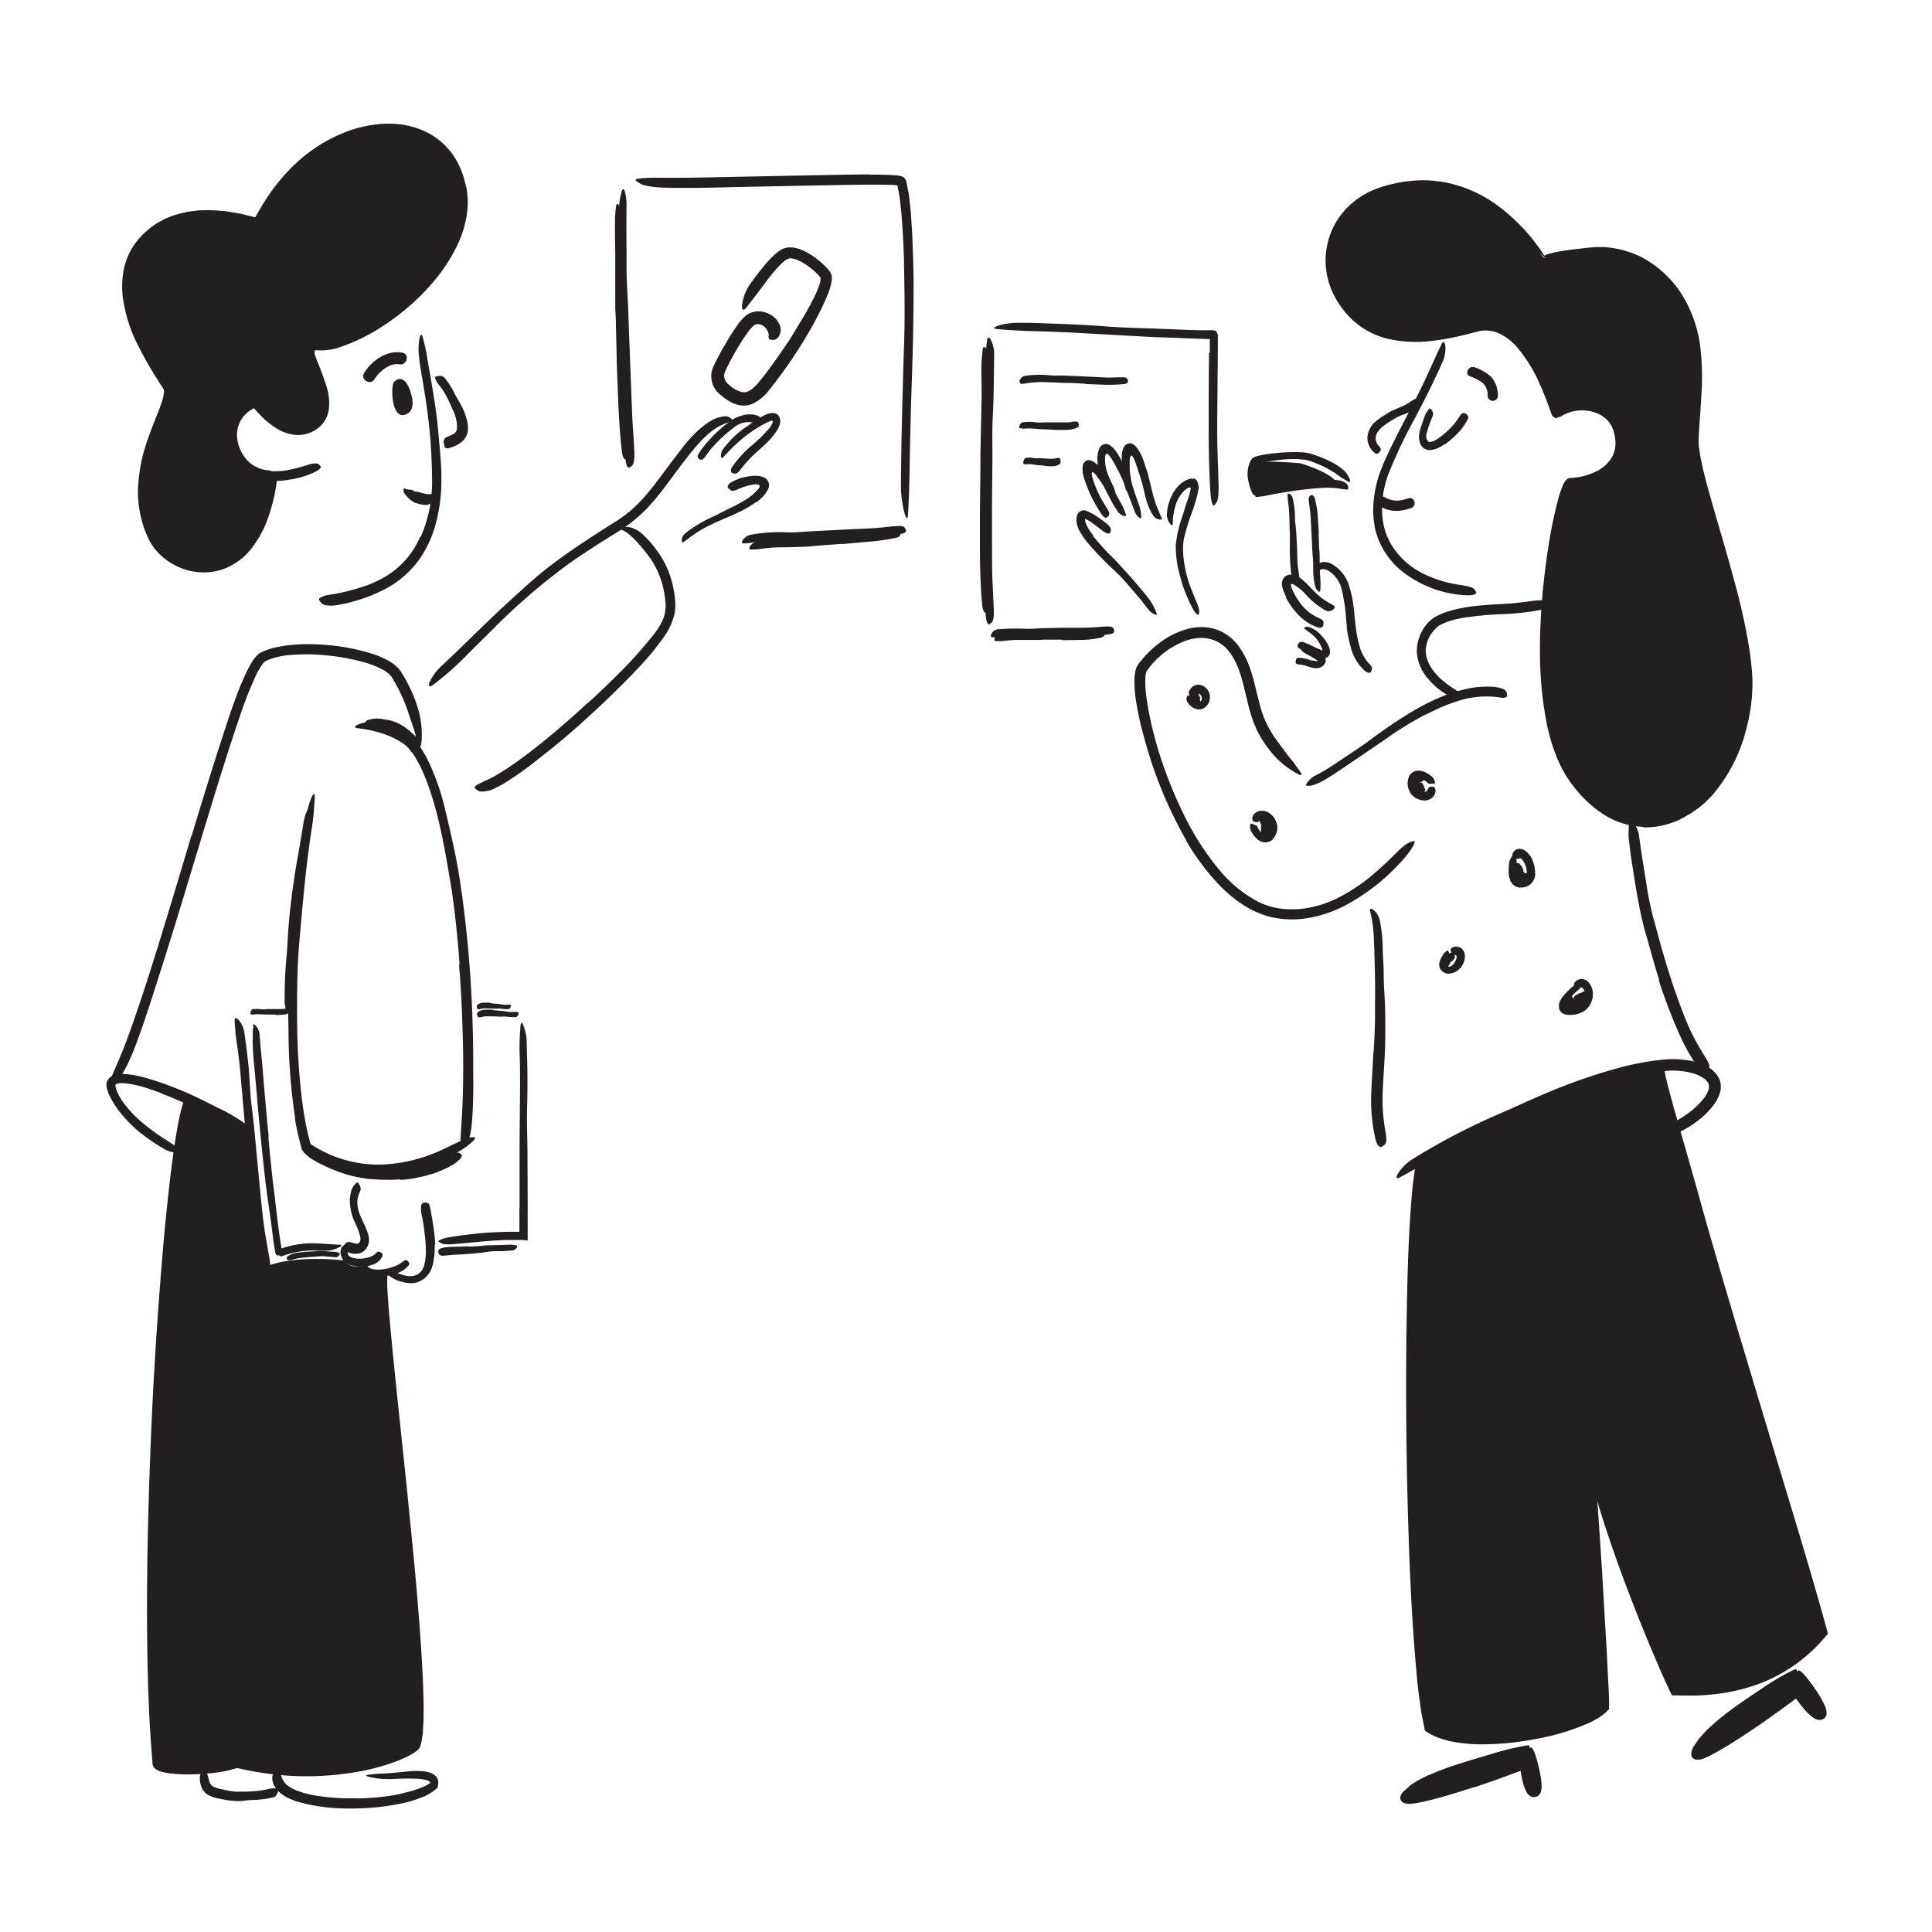 <svg xmlns="http://www.w3.org/2000/svg" width="520" height="520" viewBox="0 0 520 520"><defs><style>.cls-1{fill:#231f20;}</style></defs><title>104 Attatched file</title><g id="n.104_Attached_file" data-name="n.104 Attached file"><path class="cls-1" d="M422.22,267.83c0-.21.3-.11.69.17a1.85,1.85,0,0,1,.42.51,3.92,3.92,0,0,1,.06.4c0,.07-.31.76-.22.91s0,.08,0,.1.08.06-.1,0a2.59,2.59,0,0,0-.35-.09c-.1,0-.19,0-.21,0-.19.05.18,0,.55-.67,0-.09,0-.07,0-.08h.06c.08-.2-.11.29-.09.24h0v0s0,.17,0,.06a.07.07,0,0,0,0-.05,1.54,1.54,0,0,0,0-.19s.07.07.14,0a.73.73,0,0,0,.26-.22.13.13,0,0,0,0-.16c-.06-.12.53-.81.67-.89a8.05,8.05,0,0,0,1-.55c.05,0,.06-.1.18-.06a.32.32,0,0,0,.41-.12,1.12,1.12,0,0,1,.48-.27.69.69,0,0,1,.45.06.84.84,0,0,1,.33.37c0,.14.19.23.29.33l.1.12a2.78,2.78,0,0,1,.09,1.2l-.75,1.32c0,.08-.14.1-.23.14s-.18.27-.38.54a4.13,4.13,0,0,1-.46.55c-.25.17-.45.44-.87.41a.36.36,0,0,0-.2.08,2.73,2.73,0,0,1-2.11.18,3,3,0,0,1-1-.43.7.7,0,0,1-.14-.16c-.06-.06-.1-.14-.18-.21a2,2,0,0,1-.62-1.62,3,3,0,0,1,.43-1.2c.09-.17.67-.51.75-.6S422.21,267.9,422.22,267.83Z"/><path class="cls-1" d="M407.35,232.56c-.12-.12.13-.23.59-.26a3.12,3.12,0,0,1,.65,0l.33.14s.32.4.47.52a1,1,0,0,1,.24.36,3.8,3.8,0,0,0,.39.72.22.22,0,0,1,0,.18.37.37,0,0,0,.13.46s0,0,.09,0l.08,0s0,0,0,0-.08.11-.1.13a.74.74,0,0,0-.16.19,1.52,1.52,0,0,0-.11.23.2.2,0,0,0,0,.08.28.28,0,0,0,0,.09h0c0-.08,0,0-.08-.26a.71.71,0,0,0-.15-.22l.06,0s0,0,.1,0,.2.11.25.08a.48.48,0,0,1,.31-.06c.07,0,.2,0,.31.05a.82.82,0,0,1,.31.18c0,.08.17.12.26.17l.09,0a2.4,2.4,0,0,1,.19.56,1.16,1.16,0,0,1-.05.62l-.14.21a1.37,1.37,0,0,1-.17.19l-.32.23a1.84,1.84,0,0,1-.37.19,2.57,2.57,0,0,1-.44.11,2,2,0,0,1-.56,0,.94.94,0,0,1-.41-.18,4,4,0,0,1-.77-.37,3.49,3.49,0,0,1-.52-.42c-.1-.18-.33-.33-.24-.6,0-.05,0-.08,0-.11a2,2,0,0,1-.29-.88,2.7,2.7,0,0,0-.13-.43.32.32,0,0,1,0-.09s0-.08,0-.11c-.1-.33-.06-.68-.18-1,0-.08.16-.49.14-.58S407.4,232.61,407.35,232.56Z"/><path class="cls-1" d="M391,256.46c0-.14.19,0,.39.37a3,3,0,0,1,.2.52c0,.12,0,.23,0,.31s-.22.36-.26.49a.57.57,0,0,1-.2.25,3,3,0,0,0-.43.44.17.17,0,0,1-.12.06.33.33,0,0,0-.29.28s0,0,0,.07,0,.25,0,.25a.47.47,0,0,0-.15.06l-.13.11s0,0,0,.06-.11.11-.12.15,0,.11-.06.23l-.12.22a.42.42,0,0,1-.18.16c-.07,0-.11.09-.16.14l-.06.05a1.49,1.49,0,0,1-.48,0,.81.81,0,0,1-.44-.22,1.92,1.92,0,0,1-.27-.55,2.76,2.76,0,0,1-.1-.69.37.37,0,0,1,.07-.2s0-.23.07-.46a2.15,2.15,0,0,1,.12-.42c.09-.14.12-.31.33-.35a.09.09,0,0,0,.07-.06,1.84,1.84,0,0,1,.53-.51,2,2,0,0,0,.26-.24h.07s.06,0,.08,0c.2-.19.47-.28.66-.48s.39,0,.45-.09S391,256.51,391,256.46Z"/><path class="cls-1" d="M383.22,209.36c.16,0,.18.21,0,.53a1.36,1.36,0,0,1-.3.38l-.24.14a1.68,1.68,0,0,0-.61.11.65.65,0,0,0-.24.16s0,0,0,0l0,0,0-.06a1.1,1.1,0,0,0-.06-.12s0,0,.07.06l.12.05-.26-.11h.06c.11,0,.45-.14.34-.07s0,.08.13.13,0,.05.11,0,.56.32.62.42a3.36,3.36,0,0,0,.37.7s.07,0,0,.13,0,.25.08.31a1.32,1.32,0,0,1,.2.33.8.8,0,0,1,0,.31,1,1,0,0,1-.25.35c-.1.05-.15.19-.22.3l-.08.11a3.41,3.41,0,0,1-1,.18l-.49-.24-.58-.3c-.07,0-.09-.11-.12-.18l-.42-.28a3.17,3.17,0,0,1-.44-.38c-.12-.19-.35-.38-.31-.72a.26.26,0,0,0-.06-.18,1.9,1.9,0,0,1,.17-1.78,2.62,2.62,0,0,1,.58-.67.39.39,0,0,1,.15-.06l.19-.07a2.76,2.76,0,0,1,1.59-.15,3.83,3.83,0,0,1,.63.34C383.08,209.06,383.16,209.37,383.22,209.36Z"/><path class="cls-1" d="M339.09,220.73c-.15,0,0-.16.26-.55a2.58,2.58,0,0,1,.46-.47,1.3,1.3,0,0,1,.36-.1,3.65,3.65,0,0,1,.84.48,1.31,1.31,0,0,1,.41.5,6.63,6.63,0,0,1,.5,1.19.51.51,0,0,1,0,.3,3.36,3.36,0,0,0,0,1c0,.06,0,.12.06.19a1,1,0,0,1,0,.66,1.72,1.72,0,0,1-.28.69c-.16.14-.31.28-.46.4a4.4,4.4,0,0,1-.51.29c-.05,0-.08.07-.17,0a.32.32,0,0,0-.35,0,.82.82,0,0,1-.41,0c-.07,0-.16-.1-.24-.16a.94.94,0,0,1-.13-.39,1,1,0,0,0-.1-.34l0-.12s0-.22.06-.38a1.18,1.18,0,0,0,0-.32c.06,0,0-.27,0-.31s0,0,.07,0-.11-.3-.11-.32-.06-.14.12-.23,0,0,0-.05a2,2,0,0,1,0-.49.75.75,0,0,0-.09-.25s0,0,0-.06,0-.06,0-.07c-.1-.19-.11-.43-.3-.57s0-.34-.06-.36S339.15,220.72,339.09,220.73Z"/><path class="cls-1" d="M321.26,185.59c-.05-.16.2,0,.59.29a5.63,5.63,0,0,1,.5.53l.21.31c0,.06.08.37.17.44a.41.41,0,0,1,.09.12s0,0,.06.05l-.06,0c-.15.06-.13.13-.05.16s0,0,.08,0a.14.14,0,0,1,.2.16,1.09,1.09,0,0,0-.06.5s0,0,0,.1-.05.19,0,.23a.47.47,0,0,1,.07.2,2.33,2.33,0,0,1,0,.27,1.68,1.68,0,0,1-.19.38,1.44,1.44,0,0,0-.18.33l-.06.12a1.94,1.94,0,0,1-.81.27,6.12,6.12,0,0,1-.9-.39c-.06,0-.06-.09-.07-.15a3.55,3.55,0,0,1-.6-.57c-.06-.15-.21-.28-.08-.51a.13.13,0,0,0,0-.11,1.57,1.57,0,0,1-.07-.89c0-.15,0-.3,0-.46s0-.05.06-.07a.33.33,0,0,0,.06-.1,5.63,5.63,0,0,1,.35-.95c0-.09.41-.22.43-.3S321.28,185.65,321.26,185.59Z"/><path class="cls-1" d="M359.77,130c-9.83-1.66-21,2.21-21,2.21-1.9-3.92-1.32-7.61-1-7.82,0,0,3.17-.46,12.08.27C349.88,124.61,358.61,127.23,359.77,130Z"/><path class="cls-1" d="M263.75,137.12l.13-10.92c0-1.33,0-2.66,0-4l.3-14c.06-2.07,0-4.16,0-6.22a47.25,47.25,0,0,1,.32-8c.13-.82.54-.69,1,0a7.08,7.08,0,0,1,1,3.52c0,5.38,0,10.77-.34,16.22-.17,3.25-.05,6.64-.06,10l-.08,11c0,2.25,0,4.51,0,6.76,0,3.42,0,6.85,0,10.24.06,2.64.24,5.22.36,7.82,0,.58.08,1.14.09,1.72.08,2.15-.14,2.83-.74,3.29a2.12,2.12,0,0,1-.39.31c-.42.2-.88-.67-1-2.24-.43-4.65-.55-9.55-.6-14.48l0-11Z"/><path class="cls-1" d="M285.81,172.17l-4.53,0c-.55,0-1.1.07-1.65.07-1.95,0-3.89,0-5.84,0-.86,0-1.72.07-2.57.15a13.59,13.59,0,0,1-3.31.13c-.69-.1.1-2,1.35-2.13a48.8,48.8,0,0,1,6.74-.1c1.36.08,2.76-.1,4.15-.13l4.57-.09,2.81,0c1.42,0,2.85,0,4.26-.09,1.1-.07,2.17-.25,3.26-.32.24,0,.48-.06.72-.07.9,0,1.19.15,1.37.71,0,.13.09.26.12.39.07.43-.3.79-.94.93-.95.21-1.93.36-2.93.48s-2,.12-3,.14l-4.56.07Z"/><path class="cls-1" d="M107.45,197a10.78,10.78,0,0,0-2-1.09c-.26-.09-.54-.17-.81-.24a9.89,9.89,0,0,0-3-.5,5,5,0,0,0-1.33.23,7.77,7.77,0,0,1-1.66.5c-.19,0-.36-.4-.37-.86a1.14,1.14,0,0,1,.49-1.13,7.6,7.6,0,0,1,4.14-.38,8.52,8.52,0,0,0,1.23.2c.41.09.83.13,1.23.25a12.89,12.89,0,0,1,2.5,1.07c.49.26.94.59,1.4.89a19.57,19.57,0,0,1,1.9,1.62l.73.64a5.06,5.06,0,0,1,.71.68,4.38,4.38,0,0,1,.29.34c.29.48.25.71-.15,1-.1.07-.18.15-.28.21a.87.87,0,0,1-1,0c-.84-.59-1.44-1.32-2.23-2a13.78,13.78,0,0,0-1.81-1.39Z"/><path class="cls-1" d="M107.83,317.46c-1.18,0-2.36.14-3.54.08l-1.77,0-1.76-.13c-.42,0-.85-.05-1.28-.07s-.85-.09-1.28-.16a41.47,41.47,0,0,1-4.43-.93,40.05,40.05,0,0,1-4.27-1.51c-1.25-.46-2.43-1.12-3.64-1.66l-2.22-1.28a16.32,16.32,0,0,1-1.92-1.7c-.37-.39-.06-.63.55-.69a3.94,3.94,0,0,1,2.3.48,47.05,47.05,0,0,0,8.84,4,26.24,26.24,0,0,0,6,1.09c1.11.09,2.23.16,3.35.2s2.25.05,3.37-.06l2.08-.15,2.06-.28c1-.13,2.06-.39,3.1-.58s2-.55,3-.85c.75-.3,1.49-.62,2.21-.95s1.41-.77,2.11-1.13c.31-.17.6-.35.91-.51,1.17-.58,1.63-.6,2.19-.21.12.09.27.17.37.26.34.32.06.94-.74,1.61l-.9.75a9.7,9.7,0,0,1-1,.61,21.85,21.85,0,0,1-2.1,1.08c-.73.3-1.47.6-2.22.89s-1.53.47-2.3.7c-1.15.34-2.33.54-3.5.78s-2.37.34-3.56.43Z"/><path class="cls-1" d="M66.91,128a10.64,10.64,0,0,1-3.46-2.64,11.16,11.16,0,0,1-2.06-3.71,15.16,15.16,0,0,1-.7-2.92,10.93,10.93,0,0,1,.67-5.25,11.19,11.19,0,0,1,3-4.25,12.19,12.19,0,0,1,3.91-2.34,8.26,8.26,0,0,1,5.77-.33c.58.21.36.58-.19.95a6.28,6.28,0,0,1-1,.54,3.3,3.3,0,0,1-1.25.32,10.32,10.32,0,0,0-7.85,5,8.19,8.19,0,0,0-.62,5.94A9,9,0,0,0,66.62,125a9.93,9.93,0,0,0,3.95,1.56,20.73,20.73,0,0,0,6.76,0,44.87,44.87,0,0,0,5.13-1.32c.38-.11.74-.24,1.12-.34,1.44-.29,2-.22,2.4.27a2.21,2.21,0,0,1,.29.33c.24.38-.24.89-1.23,1.38a16.51,16.51,0,0,1-2.29,1,21.58,21.58,0,0,1-2.44.75,30.51,30.51,0,0,1-5.23.79,17.66,17.66,0,0,1-8.2-1.28Z"/><path class="cls-1" d="M113.25,144.47a36.21,36.21,0,0,0,3-12.93c.12-1.65,0-3.31,0-5a140.55,140.55,0,0,0-1.49-17.66c-.35-2.61-.81-5.23-1.25-7.83-.27-1.67-.59-3.34-.72-5a16.27,16.27,0,0,1,.17-5.24c.4-1.16.67-.74.85.14a42.12,42.12,0,0,1,1,4.27c1.07,6.64,2.48,13.46,3.1,20.43.36,4.16.88,8.51.89,12.83a44.94,44.94,0,0,1-2,14.15,29.89,29.89,0,0,1-4,8,26.53,26.53,0,0,1-10.31,8.49,44.55,44.55,0,0,1-9.68,3.34c-.73.16-1.46.32-2.22.42a9.16,9.16,0,0,1-3,0,2.17,2.17,0,0,1-1.32-.86,3.2,3.2,0,0,1-.37-.53c-.12-.28.11-.54.59-.78a6.86,6.86,0,0,1,2.17-.62,53.62,53.62,0,0,0,8.46-2,29.77,29.77,0,0,0,7.87-3.71,22.73,22.73,0,0,0,8.1-9.93Z"/><path class="cls-1" d="M123,114.24a12.29,12.29,0,0,0-.78-3.18c-.15-.39-.37-.75-.54-1.14a37.33,37.33,0,0,0-2-4.14,16.48,16.48,0,0,0-1.15-1.71,7.69,7.69,0,0,1-1.45-2.31c-.09-.34.41-.48,1-.54a1.68,1.68,0,0,1,1.49.36,22.22,22.22,0,0,1,2.92,4.6c.46,1,1.17,1.95,1.69,3a18.61,18.61,0,0,1,1.42,3.6,9.69,9.69,0,0,1,.36,2.51,4.5,4.5,0,0,1-1.81,3.73,8.54,8.54,0,0,1-2.76,1.42c-.21.07-.42.15-.64.2-.79.11-1.05-.1-1.22-.94,0-.19-.08-.38-.1-.58a1.34,1.34,0,0,1,.66-1.4c.67-.3,1.28-.57,1.76-.8a2.4,2.4,0,0,0,.84-.64,2,2,0,0,0,.27-.71,4,4,0,0,0,0-1.29Z"/><path class="cls-1" d="M84.72,94.35c-.72,5.5,6,16.41-1.73,20.12-5.88,2.8-11.76-4.19-14.07-7-5,1.61-8.91,7-6.34,13.76a11,11,0,0,0,10.12,7.35c-.13.38-1.48,18.46-12.77,22.93-7.18,2.85-15.76-.75-18.82-7.24-8.69-18.41,7-35.76,4-40.37-3.67-5.65-7.4-11.65-9.47-18.1-1.5-4.69-2.08-10-.64-14.84,1.57-5.26,9.64-18.34,34.27-11.24,5.17-9.87,12.28-18.26,23-22.87,13.4-5.73,29.21-2.79,32.37,14C127.74,67.45,107.43,88.61,84.72,94.35Z"/><path class="cls-1" d="M61.71,60a31.19,31.19,0,0,0-13.38.53,20.82,20.82,0,0,0-5.84,2.89,17.57,17.57,0,0,0-4.4,4.74c-2.33,3.6-2.72,8.26-2,12.69A41.54,41.54,0,0,0,40.7,93.7c1.59,3,3.42,5.93,5.3,8.83l.36.56a4.07,4.07,0,0,1,.44,1,4.37,4.37,0,0,1,.16,1,4.93,4.93,0,0,1,0,.86,12.81,12.81,0,0,1-.6,2.9c-.55,1.76-1.23,3.37-1.87,5-2.31,5.63-4.32,11.32-4.6,17.2a26.84,26.84,0,0,0,.93,8.66,27.23,27.23,0,0,0,1.51,4.1,12.12,12.12,0,0,0,2.39,3.36c3.91,4,10.51,5.41,15.57,2.91a15.4,15.4,0,0,0,6.21-5.71,30.54,30.54,0,0,0,3.59-8.07l.45-1.63.38-1.65.32-1.66.2-1.24.07-.55c-.12-.07-.36,0-.54-.08l-.34-.05c-.23,0-.51-.1-.76-.17a12.91,12.91,0,0,1-1.52-.51,11.46,11.46,0,0,1-2.77-1.61,12.28,12.28,0,0,1-3.79-5,12.59,12.59,0,0,1-1-6.2A10.82,10.82,0,0,1,63.23,110a12.65,12.65,0,0,1,2.44-2.18l.69-.43.36-.2.43-.21a22.47,22.47,0,0,1,2.14-.83A42.65,42.65,0,0,0,72.73,110a19.18,19.18,0,0,0,3.29,2.6,8.49,8.49,0,0,0,3.65,1.31,5.55,5.55,0,0,0,3.49-.9,4.82,4.82,0,0,0,2.11-2.78,10.37,10.37,0,0,0,.19-4c-.3-2.8-1.18-5.64-1.64-8.7-.33-2.26.15-3.39.41-3.25s.49,1.23,1.15,2.92A74.16,74.16,0,0,1,88,104.42a14.49,14.49,0,0,1,.52,5.65,8.21,8.21,0,0,1-1.24,3.37A8.13,8.13,0,0,1,84.4,116,8.82,8.82,0,0,1,79,117a12,12,0,0,1-4.83-1.86,23,23,0,0,1-3.71-3q-.83-.82-1.59-1.68l-.48-.54c-.06-.08,0,0,0-.06h0l-.15.06a9.13,9.13,0,0,0-1.25.8,8.06,8.06,0,0,0-2,2.14,7.93,7.93,0,0,0-1.08,5.62,10.57,10.57,0,0,0,2.65,5.43,8.73,8.73,0,0,0,2.4,1.77,9.85,9.85,0,0,0,1.39.56c.25.07.49.14.74.19a5.92,5.92,0,0,0,.73.12l.91.08.93,1.28.86,1.33-.13,1.07a4.81,4.81,0,0,1-.07.53l-.05.32c-.07.39-.13.77-.21,1.15-.15.77-.31,1.53-.49,2.29-.36,1.52-.82,3-1.32,4.51a29.32,29.32,0,0,1-4.51,8.44,17.12,17.12,0,0,1-8,5.75,16.45,16.45,0,0,1-9.87,0,17.69,17.69,0,0,1-6.11-3.4,16.61,16.61,0,0,1-1.29-1.23c-.39-.44-.78-.9-1.14-1.37a15.41,15.41,0,0,1-1.73-3.11,29.5,29.5,0,0,1-2.43-13.38A46.12,46.12,0,0,1,40,117.59c.73-2.1,1.57-4.16,2.37-6.18.39-1,.79-2,1.11-3a12.1,12.1,0,0,0,.65-2.81,1.88,1.88,0,0,0-.16-1l-1-1.52c-.65-1-1.29-2-1.92-3.07-1.26-2.07-2.46-4.19-3.56-6.38A40.4,40.4,0,0,1,33,79.56,24.24,24.24,0,0,1,33.43,72,17.82,17.82,0,0,1,36.7,65.1a21.35,21.35,0,0,1,12.66-7.82L50.49,57l1.14-.14c.76-.08,1.52-.22,2.28-.25a38.66,38.66,0,0,1,4.57.06l2.27.18c.74.11,1.49.25,2.23.37s1.49.24,2.23.4l2.19.55.81.21c.16,0,.37.13.5.09l.72-1.29c.75-1.3,1.52-2.59,2.35-3.84a54.3,54.3,0,0,1,5.57-7.09,43,43,0,0,1,10.76-8.43,42.43,42.43,0,0,1,6.28-2.79,33.86,33.86,0,0,1,6.72-1.52,27.16,27.16,0,0,1,6.92,0,22.74,22.74,0,0,1,6.67,2A19.1,19.1,0,0,1,124,45.54a26.11,26.11,0,0,1,.9,2.52l.65,2.59a21.44,21.44,0,0,1,.3,5.36A28.88,28.88,0,0,1,123,66.17,45,45,0,0,1,117.35,75a58.31,58.31,0,0,1-7.27,7.47,62.58,62.58,0,0,1-7.32,5.48,49.59,49.59,0,0,1-10.9,5.36,15.49,15.49,0,0,1-5.34,1,11.38,11.38,0,0,1-1.68-.09c-.59-.16.19-.64,2-1.41s4.77-2,8.34-3.8A65,65,0,0,0,110,78.6a53.52,53.52,0,0,0,6.1-6.76,39.8,39.8,0,0,0,4.65-7.76,25.18,25.18,0,0,0,2.23-8.53,19.28,19.28,0,0,0-.25-4.3A26.66,26.66,0,0,0,121.43,47a16.83,16.83,0,0,0-4.93-7,17.07,17.07,0,0,0-7.82-3.49,27.07,27.07,0,0,0-13.19,1.2A38.54,38.54,0,0,0,83.6,44.42a46.17,46.17,0,0,0-9.18,10.31c-.66,1-1.27,2-1.86,3-.29.51-.6,1-.88,1.52l-.8,1.49-.42.77-.21.39s0,.08-.06.07l-.11,0-.22-.06-4.73-1.18a14.24,14.24,0,0,0-1.7-.35L61.72,60Z"/><path class="cls-1" d="M167.32,142.49c-4.75,2.94-9.48,5.89-14,9.09-1.66,1.16-3.24,2.42-4.84,3.65a171.76,171.76,0,0,0-16,14.29l-6.8,6.76a75.77,75.77,0,0,1-9.22,8.12c-1,.74-1.26.19-.78-.93a14.15,14.15,0,0,1,3.3-4.36c6-5.58,11.79-11.54,18-17.2,3.71-3.38,7.6-7,11.73-10.09,4.54-3.43,9.28-6.54,14-9.56,1.44-.93,3-1.85,4.35-2.78a33.39,33.39,0,0,0,3.93-3.19c3.73-3.53,6.68-7.91,9.86-12.08,2.46-3.2,4.79-6.57,8.06-9.22.35-.3.71-.58,1.09-.85a10.27,10.27,0,0,1,1.17-.77,8.65,8.65,0,0,1,3.57-1.29,3.77,3.77,0,0,1,1.05,0,3.22,3.22,0,0,1,1.18.76c.15.24-.12.48-.64.69-.13.06-.28.1-.45.16a5.27,5.27,0,0,1-.53.23c-.39.13-.82.36-1.32.57-2.92,1.42-5.35,4.06-7.64,6.81-.57.68-1.13,1.4-1.7,2.13l-1.71,2.22-3.37,4.53a68.2,68.2,0,0,1-5.51,6.68,36,36,0,0,1-6.85,5.63Z"/><path class="cls-1" d="M192.84,116.42c.83-.77,1.68-1.52,2.59-2.23.33-.25.63-.55,1-.79a11.09,11.09,0,0,1,4.22-1.8,7.43,7.43,0,0,1,2.16,0,3.61,3.61,0,0,1,2.4,1.28c.18.23-.17.53-.62.76a2,2,0,0,1-1.27.31,5.11,5.11,0,0,0-1.67-.33,6.52,6.52,0,0,0-2,.26,7.42,7.42,0,0,0-2.39,1.41,29.61,29.61,0,0,0-2.48,2.05c-.5.45-1,.92-1.46,1.4-.71.73-1.43,1.47-2.09,2.25-.52.62-.93,1.29-1.44,1.94a3.29,3.29,0,0,1-.34.42,1.22,1.22,0,0,1-.62.39.93.93,0,0,1-.6-.19l-.24-.15a.72.72,0,0,1-.18-.43.92.92,0,0,1,.11-.63,20.64,20.64,0,0,1,2.56-3.45c.73-.84,1.52-1.65,2.32-2.46Z"/><path class="cls-1" d="M206.65,115.76a6.94,6.94,0,0,0,1.32-2.07l0-.1v0s0,0,0-.07a.38.38,0,0,0,0-.15.23.23,0,0,0-.26-.14,2.33,2.33,0,0,0-.65.2l-.87.42a34,34,0,0,0-6.19,4.06c-.86.71-1.72,1.44-2.51,2.21-1,1-2,2-2.87,3-.21.27-.49.2-.58-.32a3.08,3.08,0,0,1,.64-2,30.3,30.3,0,0,1,3-3.38,27.44,27.44,0,0,1,3.56-2.78,31.89,31.89,0,0,1,4.79-3,6.14,6.14,0,0,1,.79-.29,4.07,4.07,0,0,1,1.1-.18,2.27,2.27,0,0,1,1.12.24,1.64,1.64,0,0,1,.73.85,3.42,3.42,0,0,1,.18.54l.05.58a2,2,0,0,1-.07.59,2.12,2.12,0,0,1-.12.45,6.63,6.63,0,0,1-.74,1.51,18.81,18.81,0,0,1-2.45,3c-1.32,1.37-2.8,2.54-4.11,3.81a37.5,37.5,0,0,0-2.8,3.13c-.2.24-.37.49-.57.72a2.9,2.9,0,0,1-.89.81,1.24,1.24,0,0,1-.83,0c-.14,0-.29-.07-.4-.12a.55.55,0,0,1-.29-.57,1.73,1.73,0,0,1,.32-1,29.38,29.38,0,0,1,5.41-5.92,34.3,34.3,0,0,0,4.09-4Z"/><path class="cls-1" d="M203.68,135a28.39,28.39,0,0,1-5.18,3c-.63.3-1.25.63-1.89.9-2.25.92-4.45,1.89-6.61,3a30.3,30.3,0,0,0-2.76,1.63c-1.13.75-2.19,1.61-3.22,2.35-.3.24-.52.07-.52-.43a2.59,2.59,0,0,1,.9-1.87,34.15,34.15,0,0,1,7.38-4.46c1.55-.71,3.12-1.6,4.67-2.35a35.79,35.79,0,0,0,4.88-2.68,13,13,0,0,0,2.47-2.15l.19-.21.11-.14a3.06,3.06,0,0,0,.21-.29c.13-.19.25-.49.07-.69a1.11,1.11,0,0,0-.69-.24h-.38l-.59.05a16,16,0,0,0-3.75,1.11l-.79.33c-1,.37-1.25.34-1.76-.14-.11-.11-.25-.19-.37-.29-.44-.31-.11-1.1.67-1.55a12.22,12.22,0,0,1,3.7-1.46,14.62,14.62,0,0,1,2.05-.33,9,9,0,0,1,1.38,0,5,5,0,0,1,1.73.38,2.3,2.3,0,0,1,1.39,1.78,1.88,1.88,0,0,1,0,.58,2.1,2.1,0,0,1-.13.58,1.66,1.66,0,0,1-.29.58l-.38.59a3.86,3.86,0,0,1-.35.52l-.31.35c-.21.24-.42.46-.6.63a14.78,14.78,0,0,1-1.2,1.05Z"/><path class="cls-1" d="M158.32,189.14q5.63-5.13,10.92-10.61c1.28-1.34,2.48-2.74,3.69-4.11,1-1.19,2.1-2.48,3.08-3.73a17.47,17.47,0,0,0,2.4-3.9,9.68,9.68,0,0,0,.73-4.33,27,27,0,0,0-.74-4.67,23,23,0,0,0-3.45-7.63,53.36,53.36,0,0,0-3.43-4.21,19.15,19.15,0,0,0-1.88-1.84,9.19,9.19,0,0,0-2.09-1.42c-.93-.33-.92-.63.21-.86a5.7,5.7,0,0,1,2.33.24,7.9,7.9,0,0,1,2.75,1.63,28,28,0,0,1,3.95,4.45,25.2,25.2,0,0,1,3,5.3,27.1,27.1,0,0,1,1.63,5.82,24.22,24.22,0,0,1,.33,3,12.57,12.57,0,0,1-.27,3.23,18.19,18.19,0,0,1-3.37,6.72c-.72,1-1.43,1.9-2.17,2.84s-1.53,1.85-2.32,2.74c-3.49,3.86-7.16,7.5-10.9,11.07q-3.47,3.28-7,6.45c-3.6,3.2-7.34,6.28-11.14,9.21A82.68,82.68,0,0,1,135.4,211c-.72.43-1.45.81-2.22,1.18a7.89,7.89,0,0,1-3.32.87,2.73,2.73,0,0,1-1-.14,2.53,2.53,0,0,1-.66-.44,3.7,3.7,0,0,1-.44-.4c-.15-.22.1-.45.56-.77a9.06,9.06,0,0,1,.88-.49l.56-.25a6.54,6.54,0,0,1,.65-.32,30,30,0,0,0,4.14-2.18c1.37-.83,2.73-1.74,4.09-2.7,2.71-1.92,5.41-4,8.06-6.16,3.92-3.22,7.8-6.58,11.53-10.08Z"/><path class="cls-1" d="M51.56,225c2.7-8.86,5.4-17.74,8.29-26.57,1.06-3.22,2.08-6.46,3.26-9.65,1-2.82,2.13-5.62,3.48-8.38.35-.7.71-1.38,1.13-2.07a10,10,0,0,1,1.58-2.05,4.08,4.08,0,0,1,.65-.5,5,5,0,0,1,.6-.31,10.07,10.07,0,0,1,1.13-.48,17.5,17.5,0,0,1,2.28-.69,39.68,39.68,0,0,1,9.16-.92,62.41,62.41,0,0,1,9.06.72,52.74,52.74,0,0,1,7.89,1.83,26.13,26.13,0,0,1,3.82,1.55,11,11,0,0,1,3.47,2.57,10.72,10.72,0,0,1,.81,1.14c.23.38.47.74.68,1.12.43.76.84,1.52,1.22,2.29a35.86,35.86,0,0,1,2,4.79,24.85,24.85,0,0,1,1.38,10.31c-.33,2.18-.73,1.75-1.11,0-.13-.44-.26-1-.41-1.55s-.34-1.24-.59-2c-.44-1.4-1-3-1.58-4.76a44.11,44.11,0,0,0-4.16-8.87,5.88,5.88,0,0,0-.57-.79,6.73,6.73,0,0,0-.73-.65,11.17,11.17,0,0,0-1.89-1.15,25.57,25.57,0,0,0-4.49-1.7,58.06,58.06,0,0,0-9.82-1.81,53.48,53.48,0,0,0-10-.13,21,21,0,0,0-5.74,1.25,6.22,6.22,0,0,0-.64.29l-.31.14-.14.1a4.43,4.43,0,0,0-.78.91A19.17,19.17,0,0,0,69,181.54a111.33,111.33,0,0,0-4.61,11.74c-3,8.78-5.75,17.71-8.47,26.64l-5,16.49c-2.5,8.34-5.09,16.69-7.7,24.93-2.05,6.4-4,12.71-6.34,19-.52,1.38-1,2.73-1.63,4.1-2.2,5.08-3.56,6.48-4.79,7.07a8,8,0,0,1-.79.39c-.33.08-.22-.38.1-1.31s.92-2.33,1.7-4.12c2.35-5.32,4.31-11.06,6.27-16.88s3.82-11.79,5.67-17.78c2.73-8.9,5.42-17.87,8.09-26.83Z"/><path class="cls-1" d="M123.7,259.57c-.47-6.42-1.11-12.83-2-19.2-.34-2.32-.77-4.63-1.16-6.94-1.4-8.13-3-16.29-6-23.93-.34-.84-.71-1.66-1.07-2.5s-.83-1.6-1.25-2.39-.91-1.54-1.46-2.22l-.81-1a6.21,6.21,0,0,0-.86-.84,16.47,16.47,0,0,0-2.82-1.75,24.33,24.33,0,0,0-3.11-1.31,34.23,34.23,0,0,0-6.6-1.45c-1.41-.17-1.28-.55,0-1.1a10.08,10.08,0,0,1,6.62-.3,21.24,21.24,0,0,1,7,3.27,12.17,12.17,0,0,1,1.61,1.43c.46.54.82,1.05,1.23,1.58a17.86,17.86,0,0,1,1,1.62l.5.82.43.84a62.44,62.44,0,0,1,4.93,14c1.37,5.7,2.75,11.61,3.71,17.49,1,6.47,1.8,13,2.39,19.48.37,4,.65,8,.87,12,.34,6.08.49,12.2.52,18.24,0,4.71.1,9.32-.17,14-.08,1-.09,2-.22,3.08-.4,3.85-1,5.05-1.87,5.69-.19.15-.38.36-.52.44s-.38-.21-.52-.94a4.29,4.29,0,0,1-.07-1.33,17.41,17.41,0,0,1,.08-1.82,254.75,254.75,0,0,0,.47-25.49c-.15-6.46-.46-13-1-19.43Z"/><path class="cls-1" d="M79.45,301a158,158,0,0,1-1.79-22c0-2.67-.12-5.34-.09-8,.15-9.42.77-18.8,1.69-28.15.42-4.15.86-8.32,1.38-12.42.33-2.64.68-5.28,1.14-7.91.23-1.32.51-2.63.83-3.93a25.65,25.65,0,0,1,1.21-3.89,2.62,2.62,0,0,1,.5-.85c.15-.16.25-.2.31-.14s.08.2.07.42,0,.49,0,.86c-.09,1.41-.2,4-.64,7-1.69,10.59-2.61,21.35-3.54,32.18-.54,6.49-.59,13.27-.55,19.92a187.45,187.45,0,0,0,1.29,21.85l.47,3.33.58,3.3c.25,1.09.46,2.19.73,3.27l.43,1.62a2.91,2.91,0,0,0,.13.47l.45.29a33,33,0,0,0,19,5.21,42.27,42.27,0,0,0,14.87-3.48c1-.44,2-.9,3-1.4,3.79-1.81,5-2.47,6.07-2.44a4.44,4.44,0,0,1,.74,0c.3.08.13.43-.43,1a15.79,15.79,0,0,1-2.9,2.26,41,41,0,0,1-13.6,5.59,39.22,39.22,0,0,1-15.28.46,34.88,34.88,0,0,1-10.91-3.79l-2.7-1.68-.57-.35a3.2,3.2,0,0,1-.21-.64l-.27-1-.35-1.38c-.44-1.83-.83-3.67-1.14-5.52Z"/><path class="cls-1" d="M96.94,332.78a17.7,17.7,0,0,0-1.21-3.3c-.17-.42-.4-.83-.57-1.26a14.56,14.56,0,0,1-1-5,9.42,9.42,0,0,1,.31-2.35A4.42,4.42,0,0,1,96,318.31c.26-.19.59.23.82.75A1.89,1.89,0,0,1,97,320.5a6.71,6.71,0,0,0-.74,4.28,10.17,10.17,0,0,0,1,3c.48,1.13,1,2.21,1.5,3.46a7.06,7.06,0,0,1,.56,2.54,3.48,3.48,0,0,1-.64,2.09A3.41,3.41,0,0,1,97,337.26a5,5,0,0,1-3.36-.22,5,5,0,0,1-.63-.28c-.73-.42-.78-.79-.41-1.47.09-.15.16-.31.26-.45a1.25,1.25,0,0,1,1.34-.53,13,13,0,0,0,1.72.42,1.1,1.1,0,0,0,.35,0,.32.32,0,0,0,.24-.11,1.22,1.22,0,0,0,.43-.6,2.48,2.48,0,0,0,0-1.21Z"/><path class="cls-1" d="M117,335a20.26,20.26,0,0,1-.41,4.86,9.32,9.32,0,0,1-.53,1.81,6.55,6.55,0,0,1-2.15,2.66,7.17,7.17,0,0,1-1.51.77,5,5,0,0,1-1.69.27,9.61,9.61,0,0,1-2.77-.43,7.69,7.69,0,0,1-3.09-1.54c-.28-.24,0-.52.42-.7a2.41,2.41,0,0,1,1.62-.07,12.94,12.94,0,0,0,2.87.81,5.92,5.92,0,0,0,1.32,0,5.61,5.61,0,0,0,.59-.13c.2-.07.43-.16.63-.25a4,4,0,0,0,1.91-2.71,14.06,14.06,0,0,0,.4-4.21c0-.91-.08-1.83-.17-2.75-.15-1.4-.3-2.82-.52-4.23-.17-1.09-.49-2.16-.6-3.33a4.82,4.82,0,0,1,0-.77c0-1,.32-1.34,1-1.38a2.3,2.3,0,0,1,.45,0,1.1,1.1,0,0,1,.91,1c.38,1.68.69,3.6,1,5.63.2,1.5.37,3,.47,4.64Z"/><path class="cls-1" d="M97.64,340.87a10.08,10.08,0,0,1-2.61-.21,5.27,5.27,0,0,1-1-.26,3.79,3.79,0,0,1-2.32-2.79,2.66,2.66,0,0,1,.21-1.74,1.83,1.83,0,0,1,1.9-1c.22,0,.17.41.08.8,0,.2-.1.4-.15.56s-.06.31-.11.34-.09.15-.06.2a.85.85,0,0,0,0,.17,1.7,1.7,0,0,0,.16.82c.18.43.7.62,1.2.77a6.13,6.13,0,0,0,2,.24,8.15,8.15,0,0,0,1.29-.12,7.34,7.34,0,0,0,1.9-.58,4.89,4.89,0,0,0,1.16-.87l.21-.21c.28-.2.49-.11.88.06l.26.11c.27.13.39.46.27.94a3.79,3.79,0,0,1-1.13,1.47,4.34,4.34,0,0,1-1.55.84,10.82,10.82,0,0,1-2.53.51Z"/><path class="cls-1" d="M104.58,343.29a14.16,14.16,0,0,1-2.69.22,7,7,0,0,1-1-.05,4.59,4.59,0,0,1-.88-.24,4.74,4.74,0,0,1-.83-.38,3.49,3.49,0,0,1-1.45-1.25,1.54,1.54,0,0,1-.21-1,1.87,1.87,0,0,1,.4-.81,4.12,4.12,0,0,1,1.52-1.14c.18-.08.22,0,.17.24a2.3,2.3,0,0,1-.33.79,2.16,2.16,0,0,0-.38.69.47.47,0,0,0,0,.41,2,2,0,0,0,.61.54,4.27,4.27,0,0,0,1.84.39,9.08,9.08,0,0,0,2.25-.14,11.53,11.53,0,0,0,1.41-.33,12,12,0,0,0,2.09-.8,12.85,12.85,0,0,0,1.45-.94,3.62,3.62,0,0,1,.33-.2.65.65,0,0,1,.93.19c.07.08.14.15.2.23a.72.72,0,0,1-.08.91,4.92,4.92,0,0,1-1.25,1.16,6.36,6.36,0,0,1-1.53.8,17.65,17.65,0,0,1-2.53.77Z"/><path class="cls-1" d="M72.23,306c.36,4,.75,8,1.2,11.94l.54,4.34c.29,2.55.58,5.11.91,7.65.16,1.28.34,2.55.53,3.82l.26,1.69.07.44,0,.12.1,0,.21-.07.39-.12.85-.25c.56-.16,1.14-.29,1.71-.41a26.89,26.89,0,0,1,3.49-.49c1.52-.07,3,0,4.44.09s2.87.2,4.31.26c.89,0,.81.3.06.7a8.71,8.71,0,0,1-1.59.63,6.85,6.85,0,0,1-2.33.31c-1.51,0-3-.1-4.38-.05a26.35,26.35,0,0,0-4.15.62l-1,.26-.51.14-.25.07-.49.17c-.34.1-.69.25-1,.33l-.64-.36-.12-.07,0,0h0c-.39.66-.11.18-.2.32h0l-.06-.08-.21-.32-.21-.32-.1-.17,0-.26-.29-1.68c-.06-.38-.1-.75-.16-1.12l-.29-2.25c-.42-3.58-1-7.26-1.51-10.91-.5-4-.94-8-1.35-12l-.72-7.42c-.37-3.75-.64-7.53-1-11.25-.24-2.9-.6-5.74-.7-8.64,0-.64-.07-1.26,0-1.92l0-.84,0-.36,0-.17s0,0,0-.07c0-.29,0-.62,0-.88a4.12,4.12,0,0,1,.24-1.15c0-.08,0-.11.09-.21s-.08.07-.09.11-.13.05-.19-.07-.06,0,0-.23l.07-.08a.39.39,0,0,1,.24-.06.47.47,0,0,1,.2.09l.1.1a2.11,2.11,0,0,1,.25.27,4.06,4.06,0,0,1,.89,2c.11,1.29.21,2.59.32,3.9s.27,2.6.38,3.92c.22,2.65.45,5.33.67,8,.36,4,.7,8,1.11,12Z"/><path class="cls-1" d="M139.84,325l0-12.41,0-4.52.13-16c0-2.36,0-4.73-.06-7.07a62.58,62.58,0,0,1,.21-9.07c.17-1,.41-.76.71,0a15.44,15.44,0,0,1,.54,1.63c.08.33.19.7.26,1.09a12.21,12.21,0,0,1,.1,1.24c.09,3.07.2,6.13.23,9.21s0,6.15-.1,9.25c-.1,3.7.07,7.56.11,11.34l.05,12.5c0,2.57,0,5.14,0,7.7v1.76c0,.75,0,1.54,0,2.25-.52-.07-1-.12-1.56-.16l-.76,0-.51,0c-.69,0-1.39,0-2.08,0-1.39,0-2.78.09-4.17.17-3,.19-5.9.52-8.85.77-.64.06-1.28.13-1.93.18a14.9,14.9,0,0,1-2.59,0,3,3,0,0,1-1.19-.47,3.62,3.62,0,0,1-.37-.22c-.12-.12.06-.25.49-.46a7.33,7.33,0,0,1,2-.62c2.62-.49,5.33-.79,8.08-1.09s5.56-.39,8.4-.46c.72,0,1.45,0,2.18,0h.64V325Z"/><path class="cls-1" d="M132.69,271.86l1.72.19c.21,0,.42,0,.63,0,.73.12,1.46.24,2.19.33a6.31,6.31,0,0,0,1,0,3.24,3.24,0,0,1,1.24.07c.26.08-.07,1.21-.54,1.27a9.41,9.41,0,0,1-2.54-.08,9,9,0,0,0-1.56,0c-.57,0-1.14-.05-1.71-.08l-1.05,0a14.06,14.06,0,0,0-1.59,0c-.41.05-.8.17-1.2.24a.78.78,0,0,1-.26,0c-.34,0-.45-.14-.55-.51a1.83,1.83,0,0,1-.06-.25.65.65,0,0,1,.3-.69,3.38,3.38,0,0,1,1.1-.5,7.72,7.72,0,0,1,1.17-.11c.58,0,1.16,0,1.74.05Z"/><path class="cls-1" d="M74.27,273.08c-.57,0-1.13,0-1.7,0-.21,0-.41,0-.62,0L69.74,273a7.87,7.87,0,0,0-1,0,2.69,2.69,0,0,1-1.26,0c-.26-.09.11-1.37.55-1.4a12,12,0,0,1,2.46.05,8,8,0,0,0,1.54-.06c.56,0,1.13,0,1.7,0h1.06c.53,0,1.07,0,1.6-.06a10.19,10.19,0,0,1,1.22-.16l.27,0c.34,0,.45.13.52.42a1.6,1.6,0,0,1,0,.21.52.52,0,0,1-.35.53c-.35.16-.7.32-1.06.45s-.74.1-1.11.13c-.56.05-1.12.06-1.69.09Z"/><path class="cls-1" d="M67.24,315.78c-.36-3.48-.64-7-1-10.44-.12-1.27-.31-2.53-.43-3.8l-1.17-13.42c-.2-2-.43-4-.69-5.93a62.31,62.31,0,0,1-.79-7.56c0-.79.41-.77,1-.17a6.63,6.63,0,0,1,1.57,3.2c.38,2.58.71,5.15,1,7.74s.45,5.18.6,7.8c.17,3.13.65,6.35,1,9.53l1,10.51.61,6.47c.33,3.26.64,6.54,1.06,9.76.32,2.51.77,4.95,1.2,7.41.1.54.2,1.06.3,1.61.34,2,.33,2.62-.07,3.17a2.37,2.37,0,0,1-.26.37c-.16.15-.35,0-.58-.3a5.58,5.58,0,0,1-.66-1.67c-.54-2.21-1-4.47-1.33-6.78s-.74-4.65-1.07-7c-.48-3.49-.9-7-1.33-10.5Z"/><path class="cls-1" d="M82.51,336.92l2.23-.13c.27,0,.54-.06.81-.07a21.71,21.71,0,0,1,2.9.12l1.3.08a3.27,3.27,0,0,1,1.66.39c.16.1,0,.38-.22.63a1.07,1.07,0,0,1-.79.46c-.94-.12-2-.14-3-.27a10,10,0,0,0-2,.07l-2.2.14-1.35.13c-.68.08-1.37.14-2,.27-.52.11-1,.27-1.53.4a1.41,1.41,0,0,1-.35.05c-.43,0-.59-.1-.72-.35a1.4,1.4,0,0,1-.09-.17c-.07-.17.07-.4.36-.59a6.2,6.2,0,0,1,2.81-.93c.74-.12,1.48-.19,2.22-.27Z"/><path class="cls-1" d="M126,335.51c1.08,0,2.16-.08,3.26-.15.39,0,.78-.11,1.18-.13,1.42-.07,2.84-.12,4.26-.13l1.9-.07a8.6,8.6,0,0,1,2.42.18c.24.07.19.37,0,.67a1.64,1.64,0,0,1-1.06.67,33.72,33.72,0,0,1-4.74.2,21.16,21.16,0,0,0-2.94.33c-1.09.12-2.19.24-3.29.34l-2,.16-3.11.16-2.41.23c-.18,0-.35,0-.53,0-.66-.13-.86-.29-.94-.84,0-.11-.05-.21-.06-.3a1,1,0,0,1,.75-.84,4.35,4.35,0,0,1,1-.23c.35-.06.69-.09,1-.12.7-.09,1.4-.06,2.11-.09,1.05,0,2.13-.05,3.21-.11Z"/><path class="cls-1" d="M43.44,294.25c-1.6-.62-3.23-1.19-4.86-1.67a27.35,27.35,0,0,0-4.89-1,7.48,7.48,0,0,0-1.65,0,2.64,2.64,0,0,0-.62.16.54.54,0,0,0-.25.14.32.32,0,0,0-.1.18.45.45,0,0,0,0,.11s0,.15,0,.23c.15.46.26.94.45,1.41a15.19,15.19,0,0,0,1.54,2.73,30.09,30.09,0,0,0,4.39,4.88,53.17,53.17,0,0,0,4.65,3.67c1,.72,2.1,1.4,3.17,2.08s2.11,1.42,3.11,2.2c.63.49.37.77-.45.82a6.79,6.79,0,0,1-3.51-.8,56.55,56.55,0,0,1-6.62-4.48,35.69,35.69,0,0,1-5.71-5.81,26,26,0,0,1-2.69-4.36c-.19-.39-.31-.84-.47-1.27a3.85,3.85,0,0,1-.28-1.63,2.59,2.59,0,0,1,.86-1.78,3.62,3.62,0,0,1,1.59-.8,9.35,9.35,0,0,1,3-.14,24.26,24.26,0,0,1,2.75.41A47.52,47.52,0,0,1,42.11,291c2.11.68,4.17,1.46,6.21,2.29,3.09,1.25,6.09,2.73,9,4.23,2.29,1.17,4.59,2.27,6.78,3.67.49.3,1,.6,1.44.95a5.11,5.11,0,0,1,1.62,1.7,1.58,1.58,0,0,1,.13,1.29,3.54,3.54,0,0,1-.15.51c-.22.39-1.16.16-2.36-.58A97.9,97.9,0,0,0,53,298.46c-3.13-1.47-6.31-2.94-9.57-4.14Z"/><path class="cls-1" d="M63.74,373.19c-1.14,3.54-7,57.89-1.36,101.49,27.52,7.08,49-2.39,49.87-5,4.36-12.85-10.35-116.26-9.31-126.26,0,0-4.13.66-5.51-1.58a5.15,5.15,0,0,1-5.5-1.42S79.14,339,72.24,342c-.36.16-.7.32-1,.5,0,0-3.22-25-4.84-36.1-.79-5.42-15.53-9.63-15.53-9.63-5.3,13.15-13,125.85-8.21,178,1.16,1.62,13.32,1.83,19.74-.08C62.38,474.68,59.17,395.45,63.74,373.19Z"/><path class="cls-1" d="M43.84,336.4c.71-7.95,1.49-15.89,2.53-23.82.52-4,1.1-7.92,1.93-11.9.09-.5.22-1,.35-1.5l.19-.75.1-.41c.05-.2.14-.43.21-.64l.44-1.3.22-.64.11-.32c0-.09.07-.06.12,0l.17.05c.87.25,1.74.5,2.61.79a60.66,60.66,0,0,1,5.75,2.23A31,31,0,0,1,64,301.21a12.27,12.27,0,0,1,2.46,2.29,6.31,6.31,0,0,1,1,1.62,4.61,4.61,0,0,1,.28,1c.06.31.08.51.11.77l1.56,11.85,2.9,21.92a3.49,3.49,0,0,1,.34-.15l.51-.19.85-.24a14.49,14.49,0,0,1,1.7-.41c.56-.13,1.13-.22,1.69-.31a58.34,58.34,0,0,1,10.12-.47c.84,0,1.68.07,2.52.13l1.25.1,1,.09a1.17,1.17,0,0,1,.27,0l.17.17.36.35.17.18.1.07.18.15c.12.1.26.16.38.25a3.58,3.58,0,0,0,.84.33,4,4,0,0,0,.92.13l.48,0a4.16,4.16,0,0,0,.73-.14l.91.23c.29.13.48.23.86.37l.26.28.17.11a2.84,2.84,0,0,0,.39.21,5.72,5.72,0,0,0,1,.27c.19,0,.37.05.56.06l.28,0h.52c.78,0,1.65-.18,2.47-.28a50.77,50.77,0,0,0,.06,6.75c.12,1.8.26,3.6.41,5.4,1.72,19.21,4,38.42,5.83,57.66,1,9.62,1.84,19.25,2.54,28.9.33,4.82.63,9.66.78,14.5.07,2.43.13,4.86.06,7.3,0,1.22-.1,2.45-.18,3.67-.06.62-.15,1.24-.23,1.86a6.65,6.65,0,0,1-.19,1l-.25,1a2.82,2.82,0,0,1-.81,1.1,8.18,8.18,0,0,1-.87.65,15.61,15.61,0,0,1-1.76,1,33.82,33.82,0,0,1-3.63,1.55,58,58,0,0,1-7.52,2.14,78.47,78.47,0,0,1-29.3.52c-1.21-.2-2.42-.43-3.62-.69-.6-.12-1.19-.26-1.79-.4l-1.07-.26-.67-.16-.34-.08c-.08,0-.07-.07-.08-.13v-.17l-.87-7.71c-.45-4.83-.85-9.67-1.08-14.49-.65-12.4-.72-24.84-.32-37.26s1.22-24.83,2.79-37.15a38.59,38.59,0,0,1,.73-4.17c.27-.91.44-1.28.53-1.19a4.13,4.13,0,0,1,.06,1.53c0,.91-.08,2.19-.13,3.83-.27,6.56-.78,18.54-1.38,32.74a408.84,408.84,0,0,0,1.28,57.3l.39,3.56.15,1.39s0,0,.07,0c2.29.58,4.61,1,6.94,1.38a78.35,78.35,0,0,0,14.11.89,71,71,0,0,0,14-1.75,52.36,52.36,0,0,0,6.74-2,29.2,29.2,0,0,0,3.17-1.39,12.72,12.72,0,0,0,1.41-.82,4.77,4.77,0,0,0,.56-.43,2.09,2.09,0,0,0,.18-.18,15.17,15.17,0,0,0,.38-1.94l.14-1.07.07-1.11c.12-1.47.12-3,.15-4.49,0-3-.08-6.06-.22-9.11-.27-6.1-.71-12.22-1.19-18.34-1.17-14.63-2.75-29.54-4.37-44.52q-1.22-11.25-2.43-22.54c-.38-3.76-.77-7.52-1.1-11.29-.16-1.88-.32-3.77-.44-5.67-.07-.94-.11-1.9-.15-2.85l0-1.18a2,2,0,0,0,0-.43l-.28,0h-.36a8.67,8.67,0,0,1-1.91-.29,4.93,4.93,0,0,1-1.11-.44,3.87,3.87,0,0,1-.93-.65,1,1,0,0,1-.13-.16l-.2.05h-.07l-.21,0-.48,0a6.54,6.54,0,0,1-1,0,6,6,0,0,1-1.94-.52,5.46,5.46,0,0,1-.89-.49l-.4-.31-.19-.16-.1-.08-.13-.14s-.1,0-.14,0l-.65-.06c-2.16-.17-4.33-.25-6.5-.22a47.37,47.37,0,0,0-6.43.48c-.53.08-1,.16-1.56.28a14.87,14.87,0,0,0-1.53.38l-.76.21-1,.38c-.86.38-1.69.8-2.52,1.21q-2.5-18.84-5-37.69a5.79,5.79,0,0,0-2.31-3,22.52,22.52,0,0,0-3.72-2.3c-1.33-.68-2.7-1.28-4.1-1.83-.7-.27-1.41-.53-2.12-.78l-1-.34-.46-.15c-.21-.14-.22.1-.27.25l-.08.23c0,.09,0,.11-.09.3-.17.73-.38,1.44-.52,2.18l-.45,2.22-.39,2.24c-.5,3-.91,6-1.29,9-2.54,20.91-4,42-5.09,63.05-.8,16-1.36,32-1.52,47.94s0,31.95,1.31,47.72l.08.9c-.06.26.23.35.4.44l.34.11c.17,0,.34.09.52.12.35.08.71.14,1.08.19a37.23,37.23,0,0,0,4.5.29,53.07,53.07,0,0,0,9-.69l1.1-.21.53-.12.3-.08.3-.08s.11,0,.13-.05v-.15l0-.65-.18-4.58c-.11-3.05-.22-6.09-.32-9.14-.4-12.17-.71-24.32-.79-36.52,0-2.69,0-5.35,0-8s.06-5.33.09-8c.46-20.1,1.5-26.53,2.66-30.73.28-1,.61-2.21.83-2.74.36-.91.3.68-.1,4.26-.12,1.81-.27,4.13-.46,6.91s-.3,6-.37,9.7c-.32,10.87-.18,21.9-.07,33s.4,22.41.76,33.75l.3,8.52.18,4.94,0,1v.26c0,.06-.15.06-.23.09l-.5.14c-.66.18-1.36.38-2,.53s-1.47.3-2.21.43a55.64,55.64,0,0,1-8.83.63,42.67,42.67,0,0,1-4.48-.26,15.55,15.55,0,0,1-2.36-.43l-.43-.13c-.17-.06-.32-.14-.49-.21a2.73,2.73,0,0,1-.86-.54c-.23-.23-.53-.45-.57-.79l-.15-.46,0-.53-.37-4.5-.28-4.33c-.16-2.88-.31-5.77-.41-8.66-.23-5.77-.31-11.55-.38-17.34-.13-17.18.3-34.38,1-51.58s1.8-34.38,3.27-51.53Z"/><path class="cls-1" d="M131.91,270l1.42.15.51,0c.6.1,1.2.2,1.8.28a5.38,5.38,0,0,0,.8,0,2.7,2.7,0,0,1,1,.05c.21.07-.06,1-.45,1.08a7.26,7.26,0,0,1-2.08-.07,6.84,6.84,0,0,0-1.28,0c-.46,0-.93-.05-1.4-.07l-.86,0a9.52,9.52,0,0,0-1.31,0c-.33,0-.65.15-1,.21a1.43,1.43,0,0,1-.22,0c-.27,0-.37-.12-.45-.44a1.6,1.6,0,0,1-.05-.21.58.58,0,0,1,.24-.59,3.05,3.05,0,0,1,1.85-.52c.48,0,1,0,1.44,0Z"/><path class="cls-1" d="M96,484.05a64.39,64.39,0,0,0,10-.87c1.21-.2,2.38-.54,3.55-.82a26.5,26.5,0,0,0,3.41-1.05,11,11,0,0,0,3-1.53l-.26.44a.73.73,0,0,0,0-.6c-.11-.16-.23-.25-.63-.41a10.07,10.07,0,0,0-2.58-.44c-1.9-.11-3.87-.07-5.82,0a23.69,23.69,0,0,1-7.57-.57c-.78-.29-.56-.47.12-.54s1.87-.25,3.26-.29c2.48-.06,5-.39,7.57-.61a18.69,18.69,0,0,1,4,0,7,7,0,0,1,2.28.61l.35.18.34.27a2.8,2.8,0,0,1,.57.62,2.65,2.65,0,0,1,.36,1.62,5,5,0,0,1-.14.77l0,.29-.26.23a13.33,13.33,0,0,1-4.22,2.49,33,33,0,0,1-4.44,1.38,62.7,62.7,0,0,1-10.44,1.43c-2.16.12-4.31.14-6.47.08a50.14,50.14,0,0,1-9.75-1.24c-.63-.14-1.24-.34-1.86-.49s-1.24-.38-1.84-.66A9.88,9.88,0,0,1,75,482.17a8.83,8.83,0,0,1-.65-.71c-.19-.28-.37-.56-.55-.85a5.75,5.75,0,0,1-.49-1.52,4.23,4.23,0,0,1,0-1.08,1.42,1.42,0,0,1,.83-1,2.13,2.13,0,0,1,.53-.22c.29,0,.54.16.73.5a2.14,2.14,0,0,1,.24.59,3.25,3.25,0,0,1,.27.72,4.92,4.92,0,0,0,1.43,1.92,10.67,10.67,0,0,0,2.45,1.37A26.91,26.91,0,0,0,86,483.44,59.2,59.2,0,0,0,96,484Z"/><path class="cls-1" d="M59.93,481.65c.6.13,1.21.25,1.84.36s1.16.17,1.75.22c.43,0,.87,0,1.31,0a37.45,37.45,0,0,0,4.8-.24c.73-.08,1.45-.24,2.17-.37a7.91,7.91,0,0,1,2.83-.26c.31,0,.3.58.11,1.13s-.56,1.13-1.06,1.24a25.85,25.85,0,0,1-5.61.73c-1.18,0-2.39.28-3.63.3a19.49,19.49,0,0,1-4-.38c-.8-.13-1.6-.29-2.42-.49a8.13,8.13,0,0,1-1.89-.72,4.36,4.36,0,0,1-1.6-1.54,6.54,6.54,0,0,1-.74-3.11,4.78,4.78,0,0,1,.07-.65c.18-.79.41-1,.91-1.07l.31-.06c.31,0,.63.36.76.9.25.8.38,1.58.62,2.12a5.31,5.31,0,0,0,.34.6,1.53,1.53,0,0,0,.33.35,7.69,7.69,0,0,0,2.82.89Z"/><path class="cls-1" d="M100.78,102.06c1.22-2,4.14-4.49,6.69-4,2,.4,2.92-2.73.86-3.14C104.26,94.13,100,97,98,100.42c-1.08,1.79,1.73,3.43,2.81,1.64Z"/><path class="cls-1" d="M105.82,103.26c-.63,2.14-.2,10.33,3.84,8.08,1.76-1,1.5-3.4,1.08-5-.36-1.39-1.18-4-2.86-4.3-1.89-.37-2.69,2.52-.8,2.9-.23-.05-.31-.26-.21-.1a5.74,5.74,0,0,1,.32.53,8,8,0,0,1,.58,1.52,5.66,5.66,0,0,1,.27,1.36s-.05.62,0,.65.67-.17.33-.21c.83.08.74.35.53-.33a6.51,6.51,0,0,1-.24-1.52,8.52,8.52,0,0,1,.08-2.74c.55-1.86-2.35-2.65-2.9-.8Z"/><path class="cls-1" d="M81,239.09c-.4,2.8-.75,5.62-1,8.45-.1,1-.11,2.07-.21,3.1q-.5,5.46-.8,10.95c-.09,1.62-.11,3.25-.11,4.87a27.59,27.59,0,0,1-.36,6.27c-.14.65-.53.51-.94-.06a5.52,5.52,0,0,1-.61-1.15,4.23,4.23,0,0,1-.36-1.62,124.37,124.37,0,0,1,.53-12.75c.27-2.55.3-5.23.53-7.84.23-2.88.55-5.76.92-8.62.2-1.77.51-3.52.74-5.28.42-2.66.9-5.32,1.37-7.95.34-2.05.67-4.07,1-6.1.09-.45.18-.88.3-1.33.42-1.64.8-2.1,1.34-2.33a2.22,2.22,0,0,1,.38-.14c.38-.06.53.69.45,1.93-.41,3.63-1.18,7.35-1.81,11.13-.47,2.81-.92,5.63-1.29,8.47Z"/><path class="cls-1" d="M114.37,135.87a6.19,6.19,0,0,1-2-.36,5.38,5.38,0,0,1-.69-.18,7.66,7.66,0,0,1-2.07-1.6,6.32,6.32,0,0,1-.74-.9,1.51,1.51,0,0,1-.14-1.45c.07-.13,0-.11.07,0s.37.24.59.3a6.33,6.33,0,0,0,1.06.1,1.65,1.65,0,0,1,.84.32c.33.25.8.19,1.21.29l1.41.39a7.17,7.17,0,0,0,.9.18,3.87,3.87,0,0,0,1.36,0,1.58,1.58,0,0,0,.44-.19l.41-.21a1.56,1.56,0,0,1,.19-.13,3.73,3.73,0,0,0,.42-.33s0,0,0-.05a1.87,1.87,0,0,0,.14.41,2.63,2.63,0,0,1-.24,1.63,3.4,3.4,0,0,1-1.15,1.2,4.32,4.32,0,0,1-2.06.67Z"/><path class="cls-1" d="M167.13,96.84l-.34-11.45c0-1.4-.16-2.79-.18-4.18-.08-4.91-.1-9.83-.1-14.76,0-2.18,0-4.38,0-6.55,0-1.4,0-2.8.12-4.2a18,18,0,0,1,.72-4.24c.34-.9.65-.57.85.21a13.39,13.39,0,0,1,.44,3.65c-.09,5.55,0,11.22,0,16.92,0,3.42.27,7,.42,10.45l.42,11.53.27,7.1c.14,3.58.28,7.19.42,10.75.13,2.76.38,5.47.51,8.23,0,.6.07,1.2.07,1.81,0,2.28-.24,3-.93,3.46a2.39,2.39,0,0,1-.47.29c-.51.16-.86-.76-1-2.38-.34-4.81-.62-9.94-.84-15.1-.15-3.83-.3-7.68-.45-11.53Z"/><path class="cls-1" d="M234,47c1.52,0,3,0,4.57.06.77,0,1.54.06,2.35.13l.3,0,.52.07a4.55,4.55,0,0,1,1,.22,1.37,1.37,0,0,1,.77.53l0,.05,0,0h0l.06,0h0l.05.11.1.2c.07.14.15.28.21.42l.48,2.46a17.63,17.63,0,0,1,.31,2l.44,4c.16,2.63.38,5.27.44,7.89.13,3,.24,6,.28,9.06.07,10.64-.21,21.24-.58,31.84-.16,4.71-.26,9.44-.37,14.1-.12,6-.16,12-.52,18-.08,1.84-.46,1.63-.92.05a24,24,0,0,1-.68-3.29,26.8,26.8,0,0,1-.33-4.69c.13-12.26.42-24.48.83-36.81.27-7.37.15-15,0-22.57,0-1.76-.1-3.53-.17-5.29L243,62.89l-.18-2.63-.18-2.63c-.08-.88-.2-1.74-.29-2.61s-.17-1.75-.34-2.59l-.42-2.24c0-.34-.35-.34-.58-.37l-.8-.06-.88,0c-5-.15-10.18,0-15.28.07l-23.21.46c-6,.12-11.84.33-17.77.28-1.31,0-2.58,0-3.9-.06a26.33,26.33,0,0,1-5.18-.52,5.25,5.25,0,0,1-2.23-.92,4.21,4.21,0,0,1-.64-.5c-.4-.52,1.59-.68,5.12-.74,5.24.07,10.63,0,16.11-.12L209,47.37c8.29-.15,16.61-.36,25-.43Z"/><path class="cls-1" d="M226.73,144.86l-6.78.24c-.82,0-1.64.13-2.47.15-2.9.08-5.84.1-8.73.13a34.33,34.33,0,0,0-3.81.29c-.8.1-1.6.24-2.4.37s-1.61.18-2.42.23c-.51,0-.54-.37-.21-.88a3.76,3.76,0,0,1,2-1.44,44.48,44.48,0,0,1,10.2-.67c2,.06,4.11-.17,6.17-.28l6.82-.35,4.2-.21c2.12-.11,4.25-.17,6.36-.32,1.64-.11,3.24-.34,4.86-.46.36,0,.71-.07,1.07-.09,1.34,0,1.77.12,2.06.72a3,3,0,0,1,.19.41c.13.47-.41.86-1.37,1-1.44.24-2.9.43-4.39.58s-3,.2-4.53.28l-6.8.33Z"/><path class="cls-1" d="M226.64,146.38l-6.24.46c-.76.06-1.51.17-2.27.22-2.69.15-5.39.25-8.09.25a34.12,34.12,0,0,0-3.52.21c-.75.07-1.49.19-2.23.28s-1.49.1-2.25.1c-.47,0-.49-.4-.16-.89a3.33,3.33,0,0,1,1.87-1.32,50.88,50.88,0,0,1,9.35-.49,54.83,54.83,0,0,0,5.67-.41l6.26-.55,3.86-.35c2-.19,3.91-.32,5.85-.53,1.5-.17,3-.44,4.47-.6.33,0,.66-.09,1-.11,1.24-.07,1.64.08,1.92.68a3.52,3.52,0,0,1,.18.4c.13.46-.36.87-1.24,1.05-1.31.26-2.65.49-4,.68s-2.75.29-4.15.42l-6.25.56Z"/><path class="cls-1" d="M166,97l-.25-10.51c0-1.28-.14-2.56-.15-3.84l0-13.53c0-2-.06-4-.08-6,0-1.27,0-2.56,0-3.84a29.4,29.4,0,0,1,.32-3.85c.11-.79.5-.65.87.05a8,8,0,0,1,.8,3.38c.16,5.15.22,10.33.18,15.57,0,3.13.24,6.39.36,9.59l.33,10.58q.1,3.26.22,6.51c.12,3.29.21,6.59.38,9.86.13,2.53.41,5,.59,7.52.05.56.11,1.1.14,1.66.09,2.07-.1,2.73-.75,3.19a2.78,2.78,0,0,1-.44.29c-.49.2-1-.63-1.14-2.13-.54-4.45-.8-9.16-1-13.9q-.2-5.28-.4-10.59Z"/><path class="cls-1" d="M202,105a13.8,13.8,0,0,0,2.63-2.62c.89-1.08,1.75-2.21,2.59-3.35,1.7-2.29,3.31-4.66,4.9-7,1.16-1.74,2.19-3.56,3.28-5.33,1.28-2.1,2.51-4.24,3.59-6.41A28,28,0,0,0,220.43,77a8.81,8.81,0,0,0,.42-1.55,2.38,2.38,0,0,0,0-.34v-.2a.64.64,0,0,0-.14-.34l0-.06-.13-.15-.28-.31c-.19-.2-.4-.4-.6-.6-.42-.39-.85-.77-1.3-1.13a18.75,18.75,0,0,0-2.86-1.91c-1.33-.7-2.88-1.18-3.74-.62a9.32,9.32,0,0,0-1.69,1.38c-.56.55-1.1,1.14-1.62,1.75-1.34,1.55-2.57,3.24-3.81,4.92s-2.54,3.32-3.85,5c-.82,1-1.2.56-1.1-.71a12.49,12.49,0,0,1,2-5.43c1.18-1.67,2.41-3.32,3.74-4.93.66-.81,1.37-1.6,2.13-2.38.4-.39.76-.77,1.23-1.15a9.05,9.05,0,0,1,.72-.57,5.2,5.2,0,0,1,.9-.55l.55-.26a6.48,6.48,0,0,1,.63-.17,5.06,5.06,0,0,1,1.2-.11,7.46,7.46,0,0,1,1.07.11l.94.23a13.86,13.86,0,0,1,3.17,1.5,21.52,21.52,0,0,1,2.68,1.94c.42.35.82.72,1.22,1.11.2.2.4.4.59.61s.32.36.69.79A4,4,0,0,1,223.8,74a4.15,4.15,0,0,1,.08,1.29,16,16,0,0,1-1.22,4.25c-.52,1.28-1.09,2.52-1.69,3.74-1.19,2.44-2.48,4.82-3.86,7.12A128,128,0,0,1,207,105a12,12,0,0,1-4.64,3.76,6.16,6.16,0,0,1-3.29.3,8.56,8.56,0,0,1-2.87-1.12,14.85,14.85,0,0,1-1.8-1.27l-.83-.69a6,6,0,0,1-.84-.91,6.39,6.39,0,0,1-1.25-4.61,6.82,6.82,0,0,1,.74-2.22c.29-.63.61-1.25.92-1.86.63-1.23,1.29-2.43,2-3.61a62.72,62.72,0,0,1,3.43-5.39A11.54,11.54,0,0,1,201,84.75a5.7,5.7,0,0,1,4-.89,6.78,6.78,0,0,1,3.26,1.45,5.44,5.44,0,0,1,1.72,2.48,4,4,0,0,1,.15,1.25,9.27,9.27,0,0,1-.26,1,4.24,4.24,0,0,1-.4.74,1.66,1.66,0,0,1-.5.43,1.47,1.47,0,0,1-1,.26,2.15,2.15,0,0,1-.8-.11c-.33-.17-.35-.63-.28-1.12a2.17,2.17,0,0,0-.11-.74,2.88,2.88,0,0,0-.13-.31,1.42,1.42,0,0,1-.19-.32,2.9,2.9,0,0,0-1-1.14,2.74,2.74,0,0,0-1.52-.49,1.8,1.8,0,0,0-1.24.52,14.32,14.32,0,0,0-1.55,1.85,66.45,66.45,0,0,0-5.64,9.65l-.22.47c-.06.15-.16.35-.18.41a2,2,0,0,0-.16.56,2.26,2.26,0,0,0,.06,1.12,3.22,3.22,0,0,0,.57,1.14,1.45,1.45,0,0,0,.19.23l.08.09.17.14.75.62a7.16,7.16,0,0,0,2.9,1.47,2.29,2.29,0,0,0,1.17,0,3.45,3.45,0,0,0,1.21-.59Z"/><path class="cls-1" d="M370,141.66a24.32,24.32,0,0,1-.26-7,31.65,31.65,0,0,1,1.43-6.77c.57-1.58,1.15-3.1,1.83-4.58,2.42-5.2,5.08-10.2,7.69-15.25,1.15-2.23,2.26-4.51,3.31-6.76,1.35-2.91,2.62-5.86,4-8.69.43-.88.82-.61,1,.35a8.78,8.78,0,0,1-.7,4.37c-2.67,6.05-5.66,11.87-8.79,17.68-1.87,3.47-3.57,7.21-5.13,10.88-.22.5-.42,1-.61,1.51s-.4,1-.55,1.51a12.27,12.27,0,0,0-.42,1.53c-.12.53-.26,1-.35,1.58a25.52,25.52,0,0,0-.43,6.4,18.28,18.28,0,0,0,2.07,7.49,20.53,20.53,0,0,0,8.45,8.22,31.42,31.42,0,0,0,8.7,3c.67.13,1.32.23,2,.35,2.48.42,3.25.62,3.75,1.36a2.93,2.93,0,0,1,.33.51c.23.54-.89,1-2.87.86a30.23,30.23,0,0,1-17.05-6.42,21.26,21.26,0,0,1-4.78-5.39,20.68,20.68,0,0,1-2.66-6.73Z"/><path class="cls-1" d="M370.11,113.58a16.32,16.32,0,0,1,2.82-2c.35-.2.67-.46,1-.64,1.25-.65,2.54-1.16,3.78-1.72a12,12,0,0,0,1.58-.86,7.9,7.9,0,0,1,1.95-1.11c.23-.06.53.42.66,1a1.45,1.45,0,0,1-.33,1.5,19.49,19.49,0,0,1-4.34,2,13,13,0,0,0-2.5,1.33,17.71,17.71,0,0,0-2.51,1.68A8.25,8.25,0,0,0,371,116a3.29,3.29,0,0,0-.74,2.33,3.6,3.6,0,0,0,.86,1.72,3,3,0,0,1,.29.33c.33.44.34.66,0,1.14-.08.1-.16.22-.25.32a.83.83,0,0,1-1.17.05,4.79,4.79,0,0,1-1.53-2,5.06,5.06,0,0,1-.34-2.85,6.61,6.61,0,0,1,2-3.51Z"/><path class="cls-1" d="M415.53,69.4c-1.34-1.23-16.42-27.21-43.87-18.26-12.55,4.1-17.82,17.82-11.47,28.94,8.28,14.49,24,12.11,37,8.47,14-3.94,21.24,23.31,21.65,23.08,5.39-4.14,14.32-2.6,16.44,3.71,3.31,9.82-5.73,14.37-12.73,14.64-3.16,2.28-13.9,58.52,1.45,79.38,8.79,11.94,20.63,15.07,32,6.35,8.78-6.74,13.51-20.73,13.52-31.52,0-19.58-15-55.72-14.51-66,.49-10,2.32-20.89-.62-30.63-3.65-12.12-14.11-20.79-27.18-19.45C423.64,68.5,419,68.64,415.53,69.4Z"/><path class="cls-1" d="M442.23,222.55a21.21,21.21,0,0,1-10.05-3,31.15,31.15,0,0,1-7.71-6.72,38.16,38.16,0,0,1-3-4.11,35.23,35.23,0,0,1-2.31-4.54,50.7,50.7,0,0,1-2.88-9.56,100.75,100.75,0,0,1-1.8-19.55,168.39,168.39,0,0,1,1.13-19.46c.53-4.71,1.21-9.41,2.12-14.07.46-2.33,1-4.65,1.6-7a36.49,36.49,0,0,1,1.14-3.5l.19-.45c.06-.14.14-.29.27-.56s.28-.43.42-.64a6.38,6.38,0,0,1,.52-.52,4.29,4.29,0,0,1,1.45-.27,5.43,5.43,0,0,0,.82-.08,16.79,16.79,0,0,0,5.49-1.65,9.75,9.75,0,0,0,4.09-3.59,7.94,7.94,0,0,0,1-5.19l-.08-.7-.18-.69a7.64,7.64,0,0,0-.4-1.33l-.25-.61-.35-.57a7.37,7.37,0,0,0-.8-1.06c-2.51-2.61-6.84-3.33-10.36-2.09a8.2,8.2,0,0,0-1.29.55c-.06,0-.33.16-.5.26a2.14,2.14,0,0,1-.54.3l-1,.35-.24.08-.12,0-.07,0c0-.09-.08.2,0-.19h0l-.38-.16c-.27-.1-.45-.49-.61-.88l-.71-2c-.7-1.93-1.45-3.83-2.29-5.7a39.63,39.63,0,0,0-6.31-10.28,14.49,14.49,0,0,0-4.59-3.55,8.8,8.8,0,0,0-5.51-.69l-.69.17-.76.19-1.51.4c-1,.25-2,.5-3.05.73-2.05.43-4.11.83-6.21,1.06a33.62,33.62,0,0,1-12.63-.56,21.26,21.26,0,0,1-9.84-5.57A24.76,24.76,0,0,1,360,81.16a20.85,20.85,0,0,1-1.35-2.51c-.41-.85-.68-1.78-1-2.67a20.3,20.3,0,0,1,5.75-20.86,22.11,22.11,0,0,1,6.09-3.92l1.69-.66c.57-.21,1.15-.35,1.72-.53,1.14-.37,2.32-.58,3.48-.85a38.14,38.14,0,0,1,7.16-.64,33.76,33.76,0,0,1,7.14.94,35.69,35.69,0,0,1,12.86,6.2,50.63,50.63,0,0,1,10,10.09c.89,1.17,1.47,2.06,1.82,2.62s.44.77.36.81-1.19-1-2.84-2.77a69.49,69.49,0,0,0-7.32-7,41.92,41.92,0,0,0-12.23-7.08,30.87,30.87,0,0,0-13.58-1.6A35,35,0,0,0,373,52.13l-.83.25c-.27.09-.53.2-.79.3-.52.21-1.06.39-1.57.63l-1.49.78a14.75,14.75,0,0,0-1.41.91,18.38,18.38,0,0,0-4.74,4.69,19,19,0,0,0-2.74,6,17.68,17.68,0,0,0-.37,6.64,18.13,18.13,0,0,0,2,6.35A20.4,20.4,0,0,0,370.48,88,24.64,24.64,0,0,0,377,89.77a36.43,36.43,0,0,0,6.93.07,55.92,55.92,0,0,0,7-1.06c1.16-.22,2.31-.52,3.46-.79l1.73-.46.87-.23c.33-.08.65-.17,1-.22a11.15,11.15,0,0,1,7.79,1.49,20,20,0,0,1,5.6,5.22,44.45,44.45,0,0,1,4.56,7.67c.64,1.34,1.24,2.7,1.8,4.07l.81,2.07.7,1.89.11.31a1.11,1.11,0,0,0,.07.16s.09,0,.14-.08a1.61,1.61,0,0,1,.28-.17l.4-.21a4.64,4.64,0,0,1,.55-.26,12.67,12.67,0,0,1,4.69-1,11.72,11.72,0,0,1,8.91,3.4c.27.32.55.64.81,1l.66,1.08c.17.38.33.78.5,1.16s.22.78.34,1.16a12,12,0,0,1,.36,4.86,9.48,9.48,0,0,1-1.92,4.58,12,12,0,0,1-3.66,3.21,18.06,18.06,0,0,1-4.39,1.83,20.14,20.14,0,0,1-2.31.48,11.66,11.66,0,0,1-1.17.14l-.23,0c-.06,0-.13,0-.16,0l-.1.15-.13.26c-.13.3-.25.62-.37,1-.24.66-.45,1.35-.65,2q-.58,2.08-1.05,4.23a170.34,170.34,0,0,0-3.68,38.4,88.48,88.48,0,0,0,2.33,19,42,42,0,0,0,3.24,8.89,25.73,25.73,0,0,0,2.49,3.95c.49.61,1,1.25,1.47,1.85l1.58,1.74a23.66,23.66,0,0,0,9.51,6.13,17.13,17.13,0,0,0,5.55.78,18.72,18.72,0,0,0,5.52-1.09,12.6,12.6,0,0,0,1.32-.54c.43-.21.88-.36,1.29-.61a24.67,24.67,0,0,0,2.46-1.48,25.09,25.09,0,0,0,4.38-3.71,35.87,35.87,0,0,0,6.21-9.78,47.43,47.43,0,0,0,3.94-17.22c.13-5.91-.95-11.89-2.22-17.76-2.61-11.77-6.33-23.26-9.54-34.87-.62-2.26-1.21-4.53-1.72-6.83-.23-1.15-.52-2.29-.66-3.48-.09-.59-.19-1.18-.26-1.78l-.08-1.85c.14-4.71.62-9.28.78-13.86A57.63,57.63,0,0,0,454,91.23a30.13,30.13,0,0,0-2-6.32,26.71,26.71,0,0,0-3.3-5.7,24.71,24.71,0,0,0-8.69-7.34,23.76,23.76,0,0,0-8.63-2.36l-1.78-.09-1.62.06c-.49,0-1,0-1.52.08l-1.4.06a47.73,47.73,0,0,1-7.18-.18c-.76-.09-1.75-.12-2.22-.22-.79-.15.32-.79,3.09-1.36,1.37-.29,3.16-.54,5.26-.79l3.41-.4,2-.16c.69,0,1.41,0,2.15,0a24.51,24.51,0,0,1,6.49,1.19,25.57,25.57,0,0,1,3.11,1.2c.5.24,1,.52,1.48.78l.73.4.7.47a28.87,28.87,0,0,1,9.17,9.67A35.25,35.25,0,0,1,457.59,93a70.51,70.51,0,0,1,.35,13.21c-.11,2.18-.27,4.34-.42,6.49l-.22,3.21-.09,1.59,0,.8c0,.25,0,.47,0,.7,0,.47,0,.92.07,1.41l.23,1.5c.11,1,.38,2,.58,3.07s.48,2.06.73,3.09.53,2.08.82,3.12c2.27,8.31,4.89,16.67,7.15,25.15a170.86,170.86,0,0,1,4.2,19.29c.2,1.66.41,3.31.54,5s.21,3.39.1,5.11a47.3,47.3,0,0,1-1.51,10.07,43.76,43.76,0,0,1-9.18,18.14c-.57.66-1.23,1.25-1.84,1.87s-1.34,1.16-2,1.69l-2.15,1.49-2.29,1.3a21.57,21.57,0,0,1-10.36,2.39Z"/><path class="cls-1" d="M395,166.1a30.62,30.62,0,0,0-4,.8c-.63.19-1.27.39-1.88.63a11.75,11.75,0,0,0-1.7.8,7.72,7.72,0,0,0-1.88,1.82,8.6,8.6,0,0,0-1.77,4.37,7,7,0,0,0,.19,2.36,11.3,11.3,0,0,0,.95,2.33,15.08,15.08,0,0,0,2.92,3.56,32.36,32.36,0,0,0,4.82,3.45c.52.32.28.78-.44,1a3.81,3.81,0,0,1-3.07-.43,18.59,18.59,0,0,1-5.1-4.51,12,12,0,0,1-2.69-6.58,11.48,11.48,0,0,1,3-8.11,10.16,10.16,0,0,1,1.9-1.54,19.27,19.27,0,0,1,2.12-1,28,28,0,0,1,4.3-1.24A49.5,49.5,0,0,1,398,163c2.7-.27,5.4-.36,8.05-.54,2.07-.14,4.08-.42,6.09-.67.45-.05.88-.14,1.32-.18,1.66-.12,2.19,0,2.62.7a2.91,2.91,0,0,1,.28.47c.22.54-.42,1.07-1.65,1.37a70.51,70.51,0,0,1-11.31,1.19,81.56,81.56,0,0,0-8.37.78Z"/><path class="cls-1" d="M383.79,192.25c-2.71,1.41-5.36,3-8,4.7-.95.62-1.85,1.31-2.79,1.94l-10,6.8c-1.49,1-3,2.05-4.48,3-1,.62-2,1.23-3,1.77a15.84,15.84,0,0,1-1.64.7l-.87.26a4.53,4.53,0,0,1-.91.09c-.78,0-.69-.34-.22-.93a7.8,7.8,0,0,1,.91-1,7.22,7.22,0,0,1,1.4-.92,53.69,53.69,0,0,0,5.77-3.49l5.77-3.87c2.34-1.54,4.61-3.39,7-5,2.59-1.82,5.25-3.56,8-5.16,1.71-1,3.44-1.91,5.23-2.73a40.77,40.77,0,0,1,8.49-2.92,24.28,24.28,0,0,1,7-.65A9.21,9.21,0,0,1,403,185c.49.1.89.2,1.21.3a3.65,3.65,0,0,1,.77.39,1.32,1.32,0,0,1,.6,1,2.58,2.58,0,0,1,.07.54c-.06.56-.92.72-2.13.47a24.64,24.64,0,0,0-11.37,1.06,48.32,48.32,0,0,0-8.35,3.59Z"/><path class="cls-1" d="M319.26,226.14A115.49,115.49,0,0,1,308,198.72a82.45,82.45,0,0,1-2.33-10.63,34.54,34.54,0,0,1-.34-4.92,12,12,0,0,1,.29-2.65,5,5,0,0,1,.63-1.56c.28-.39.51-.69.77-1a27.09,27.09,0,0,1,7.44-6.51,21.38,21.38,0,0,1,4.59-2,14.59,14.59,0,0,1,5.07-.65,12.22,12.22,0,0,1,5,1.39,12.74,12.74,0,0,1,3.93,3.28,23.42,23.42,0,0,1,3.86,7.84c.84,2.74,1.39,5.47,2.11,8.1a27.18,27.18,0,0,0,4.21,9.3q1.53,2.13,3.12,4.22L348,205c.54.69,1,1.44,1.57,2.15,1.29,1.8.82,1.83-.88.83a23.83,23.83,0,0,1-7.23-6.41c-.56-.76-1.09-1.48-1.63-2.32a24.27,24.27,0,0,1-1.45-2.58,33.44,33.44,0,0,1-2-5.41c-1-3.63-1.63-7.2-2.74-10.42s-2.76-6.14-5.34-7.76a9.26,9.26,0,0,0-4.31-1.36,12.5,12.5,0,0,0-4.75.7,22.15,22.15,0,0,0-9.94,7.29l-.47.63a1.18,1.18,0,0,0-.25.43,4.63,4.63,0,0,0-.27,1.27,20.41,20.41,0,0,0,0,3.13,55.81,55.81,0,0,0,.91,6.5A101.86,101.86,0,0,0,313,205.71a112.78,112.78,0,0,0,5.61,13.49,73.57,73.57,0,0,0,9.67,15.05,33.78,33.78,0,0,0,10.33,8.43,19.16,19.16,0,0,0,6.29,1.9,25.66,25.66,0,0,0,6.61-.12,30.49,30.49,0,0,0,9.65-3.34,48.47,48.47,0,0,0,8.45-5.79c1.14-1,2.25-2,3.34-3,2.06-1.94,3.35-3.3,4.34-4.17a14.45,14.45,0,0,1,1.28-1,5.92,5.92,0,0,1,1.07-.5,8.14,8.14,0,0,1,.9-.31c.69-.14-.27,2.14-3.18,5.31a55.41,55.41,0,0,1-15.44,12.12,33.77,33.77,0,0,1-9.79,3.3,25.39,25.39,0,0,1-10.61-.4c-5.23-1.42-9.59-4.66-13.17-8.29a63.66,63.66,0,0,1-9.12-12.16Z"/><path class="cls-1" d="M446.59,263.81c-.56-1.74-1.08-3.49-1.58-5.25s-1-3.51-1.48-5.28c-.35-1.28-.79-2.54-1.09-3.84-1.15-4.56-1.95-9.2-2.68-13.84-.32-2.06-.64-4.14-.95-6.18-.15-1.33-.31-2.66-.46-4a31.92,31.92,0,0,1,.12-4c.08-.83.59-.71,1.17,0a7.14,7.14,0,0,1,1.49,3.37c.69,5.21,1.58,10.41,2.42,15.73.29,1.58.63,3.19,1,4.79s.88,3.2,1.28,4.8l1.44,5.25,1.55,5.22c.7,2.12,1.33,4.27,2.1,6.37,1.12,3.19,2.26,6.41,3.64,9.47q.78,1.8,1.71,3.48l.92,1.69,1,1.65c.28.48.57,1,.87,1.41,1.05,1.81,1.22,2.27.83,3.19a5.76,5.76,0,0,1-.26.62c-.18.3-.49.36-.93.17a3.08,3.08,0,0,1-.74-.47,4.46,4.46,0,0,1-.8-.82c-3-3.9-5-8.44-6.87-13-.69-1.71-1.36-3.43-2-5.18s-1.23-3.48-1.8-5.23Z"/><path class="cls-1" d="M369.66,283.64c.25-3.23.38-6.48.43-9.75,0-1.2,0-2.39,0-3.58.06-4.2,0-8.4-.14-12.62-.06-1.91-.1-3.79-.19-5.62a35.56,35.56,0,0,0-1-6.86c-.19-.68.21-.79.85-.35a5,5,0,0,1,1.78,2.95,40.88,40.88,0,0,1,.77,7.45c0,1.23.09,2.35.16,3.61s.1,2.46.11,3.69c0,3,.31,6,.38,9,.07,3.32.07,6.63,0,10-.06,2.05-.19,4.1-.31,6.13-.18,3.08-.42,6.15-.39,9.19a53,53,0,0,0,.66,6.93c.08.5.17,1,.25,1.5.23,1.88.11,2.51-.64,3a3.79,3.79,0,0,1-.5.35c-.59.28-1.21-.43-1.63-1.84a46.93,46.93,0,0,1-1.14-13.3c.11-3.34.37-6.64.52-9.92Z"/><path class="cls-1" d="M440.37,289.37a121.44,121.44,0,0,0-16.73,4.92c-2,.72-4,1.57-6,2.36-7,2.76-13.94,5.82-20.74,9.13-3,1.48-6,3.09-8.9,4.71-3.74,2.06-7.39,4.36-11.12,6.34-1.1.63-1.28.22-.65-.89a13.2,13.2,0,0,1,1.54-2,14.23,14.23,0,0,1,2.67-2.12A178.59,178.59,0,0,1,404,299.58c4.87-2.11,9.86-4.49,14.92-6.5a150,150,0,0,1,17-5.72,73.08,73.08,0,0,1,10.94-2.08,27.31,27.31,0,0,1,8.59.3,14.86,14.86,0,0,1,4.14,1.57,7,7,0,0,1,3.22,3.39,5.64,5.64,0,0,1,.05,3.78,10.75,10.75,0,0,1-1.65,3.11,22.49,22.49,0,0,1-4.81,4.64,21.37,21.37,0,0,1-2.44,1.6,10.88,10.88,0,0,1-3.68,1.42,3.2,3.2,0,0,1-1.13,0,2.23,2.23,0,0,1-.8-.4,2.82,2.82,0,0,1-.56-.5c-.29-.59.82-1.16,2.91-2.24a29.19,29.19,0,0,0,4.47-2.94,19.65,19.65,0,0,0,3.68-3.73,7.49,7.49,0,0,0,1-2,2.4,2.4,0,0,0,0-1.56,3.15,3.15,0,0,0-1.08-1.33,9.69,9.69,0,0,0-2.1-1.18,19.46,19.46,0,0,0-7.84-1,53.24,53.24,0,0,0-8.5,1.22Z"/><path class="cls-1" d="M448.06,287.55c-.51,16.9,33.48,120.57,42.05,151.79-10.26,12.53-25,16.35-39.21,15.58-2.24-4.21-23.26-51.89-24.52-74.94,2,12.87,5.61,74.36,5.61,79.57-5.52,6.48-37.14,12.95-47.6,5.6-5.28-20.21-7.07-125.49-2.33-151.39C382.06,313.76,424.38,288.18,448.06,287.55Z"/><path class="cls-1" d="M406.68,466.05a78.81,78.81,0,0,0,11.61-2.14,57.65,57.65,0,0,0,5.59-1.76,27.19,27.19,0,0,0,5.09-2.43,9.48,9.48,0,0,0,1-.76.6.6,0,0,0,.13-.11.07.07,0,0,0,0-.08l0-1-.06-1.5-.27-6-.64-12.07c-.92-16.09-1.89-32.2-3.27-48.23-.29-3.25-.61-6.51-1.06-9.68l3.09-.32.31,3.08c.05.51.09,1,.16,1.54l.27,1.54.52,3.09.68,3.07c.43,2,1,4.08,1.51,6.11s1.13,4.06,1.71,6.08c2.92,9.88,6.47,19.61,10.22,29.24,1.89,4.81,3.84,9.6,5.89,14.34l1.57,3.54.74,1.63.19.38a.25.25,0,0,0,0,.09H452l1.61.06h1.9c1.27,0,2.54-.09,3.8-.18a54,54,0,0,0,7.49-1.16A47.9,47.9,0,0,0,474,450a42.31,42.31,0,0,0,6.62-3.59,39.34,39.34,0,0,0,5.83-4.78c.45-.45.91-.88,1.31-1.36l1-1.12c.14-.09.05-.24,0-.37l-.19-.69-.52-1.87-2.14-7.46-4.42-14.91-16-52.79c-3.39-11.24-6.74-22.51-9.88-33.85-1.56-5.67-3.09-11.36-4.48-17.08s-2.7-11.46-3.52-17.34c-.5-3.68-.18-5.39.05-5.25s.54,1.93,1.32,4.91c1.49,6,4.79,16.85,8.39,29.85,3.18,11.53,6.61,23,10,34.48l10.35,34.43c3.47,11.49,7,23,10.34,34.55l2.49,8.69,1.43,5.19a.61.61,0,0,1,0,.13l-.09.09-.17.2-.35.39-.67.76-.79.89c-.51.6-1.08,1.13-1.64,1.68a42.61,42.61,0,0,1-15.86,9.79A51,51,0,0,1,461.48,456c-.93.08-1.86.19-2.79.25s-1.87.11-2.81.12-1.87,0-2.81,0l-1.67-.06-1.16,0h-.15s-.1,0-.11-.06l-.12-.24-.24-.5-.49-1-.19-.42-.15-.31-.58-1.27L447.08,450l-2.19-5.1q-2.16-5.13-4.22-10.31c-2.73-6.91-5.35-13.89-7.72-21a208.64,208.64,0,0,1-6.11-21.53,84,84,0,0,1-1.81-12l2.68-.28c1,7.18,1.46,14.26,2,21.39s1,14.23,1.46,21.35l1.25,21.36.54,10.7.12,2.68,0,1.35,0,1V460l-.09.09-.37.37a9.32,9.32,0,0,1-.72.7l-.58.47c-.4.28-.8.57-1.2.81a23.58,23.58,0,0,1-2.48,1.31,63,63,0,0,1-14.62,4.36A75.2,75.2,0,0,1,398,469.48a41.36,41.36,0,0,1-7.65-.83,22.05,22.05,0,0,1-3.76-1.16,13.12,13.12,0,0,1-1.81-.88l-1.17-.73s-.12-.05-.13-.1l0-.18-.07-.34-.13-.65-.75-3.79c-.2-1.25-.34-2.49-.51-3.74-.36-2.5-.59-5-.82-7.49-1.37-15.13-1.94-30.32-2.34-45.48s-.49-30.3-.32-45.34c.18-11.7.39-23.28,1.27-34.84l.36-4.34.57-4.34.18-1.29.11-.82,0-.1.09-.05.17-.11.36-.22,2.13-1.27,3.76-2.17q7.53-4.29,15.32-8.18c4.56-2.3,9.1-4.41,13.85-6.45,8.84-3.69,14.94-5.52,19.33-6.4a35.13,35.13,0,0,1,5.4-.82c.73-.06,1.38-.1,2-.11s1.17.08,1.69.14c.95.1,2.19.17,2.73.3.92.21-.56.61-3.89,1.15a121.45,121.45,0,0,0-15,4.28,234.65,234.65,0,0,0-28.4,12.65q-7,3.63-13.9,7.61l-1.72,1-.85.5-.1.07,0,0-.39,2.89-.26,1.94-.17,2-.34,4c-1.42,21.33-1.39,43.17-1.15,65,.26,16.2.74,32.46,1.82,48.65l.43,6.06.56,6c.16,2,.45,4,.71,6,.14,1,.23,2,.41,3l.57,2.88.09.49c0,.07,0,.05,0,.06h0a4.4,4.4,0,0,0,.57.31,8.87,8.87,0,0,0,1.21.54,10.31,10.31,0,0,0,1.29.45,28.78,28.78,0,0,0,5.59,1,59.61,59.61,0,0,0,11.78-.24Z"/><path class="cls-1" d="M483.74,449.76s-21.55,11.52-26.84,20.53c-5.73,9.76,26.84-15.16,26.84-15.16s4.85,7.26,6.37,6.31S483.74,449.76,483.74,449.76Z"/><path class="cls-1" d="M474.15,463.85c-3.88,2.65-7.78,5.27-11.93,7.62-.77.43-1.52.84-2.34,1.25l-.32.15-.52.22a9,9,0,0,1-1,.37,3.31,3.31,0,0,1-1.77.09,1.62,1.62,0,0,1-.6-.33,1.33,1.33,0,0,1-.39-.62,2.41,2.41,0,0,1,.08-1.44,4.53,4.53,0,0,1,.34-.81,4.1,4.1,0,0,1,.4-.65l.82-1.2.4-.58.39-.44.78-.87a23.21,23.21,0,0,1,1.64-1.65,70.56,70.56,0,0,1,7.12-5.73c2.2-1.54,4.42-3.09,6.65-4.55a72,72,0,0,1,8.84-5.23c1.94-.88.53,2.17-2.79,4.16a147.94,147.94,0,0,0-17.07,11.58,28.08,28.08,0,0,0-2.29,2.08c-.38.35-.69.76-1,1.14a10,10,0,0,0-.9,1.1l-.64.94a1.44,1.44,0,0,0-.2.48.17.17,0,0,0,.1.21.43.43,0,0,0,.25,0,2.16,2.16,0,0,0,.49-.16l.59-.27.76-.38,1.52-.83c1-.58,2-1.18,3-1.8,2-1.23,4-2.53,5.89-3.84q3.6-2.44,7.13-5l2.92-2.12,3.44-2.55c.4.61.81,1.21,1.22,1.78l.87,1.18a14.75,14.75,0,0,0,1.08,1.27,3.09,3.09,0,0,0,1,.78.44.44,0,0,0,.3,0,.29.29,0,0,0,.14-.3,2.14,2.14,0,0,0-.23-.7,8.68,8.68,0,0,0-.68-1.16l-.78-1.15-1.25-1.78c-1.56-2.25-2-3-1.85-3.84a2.74,2.74,0,0,1,.09-.55c.2-.47,1.17.22,2.43,1.82.47.6.94,1.2,1.39,1.82l.68.94.33.48c.12.17.2.28.4.6a27.08,27.08,0,0,1,2,3.57,4.35,4.35,0,0,1,.51,2.55,1.29,1.29,0,0,1-.42.79,1.4,1.4,0,0,1-.53.43,2.31,2.31,0,0,1-.52.18,2.82,2.82,0,0,1-2.05-.56,15,15,0,0,1-2.88-2.82l-.74-.92L484,458l-.6-.82h0l-.06,0-1.29,1-2.61,1.9-5.26,3.76Z"/><path class="cls-1" d="M411.87,470.38s-26.6,5.56-33.1,12.21c-6.82,7,31.77-8,31.77-8s.88,8.23,2.6,7.69S411.87,470.38,411.87,470.38Z"/><path class="cls-1" d="M396.77,481c-4.5,1.45-9,2.89-13.67,3.94l-1.3.26-.75.14c-.27,0-.71.1-1.06.13a4.91,4.91,0,0,1-1.93-.14,1.63,1.63,0,0,1-1.12-1,1.83,1.83,0,0,1,.2-1.33,2.58,2.58,0,0,1,.45-.66l.64-.58,1.25-1.15a11.34,11.34,0,0,1,1-.68l1-.63,1-.53c.69-.36,1.38-.72,2.09-1a80.68,80.68,0,0,1,8.59-3.17c2.57-.82,5.17-1.6,7.73-2.35a77.77,77.77,0,0,1,10-2.46c2.12-.31-.11,2.24-3.88,3.19-6.71,1.72-13.42,3.51-19.92,5.89a30.32,30.32,0,0,0-5.56,2.76l-.65.42-.16.11-.08.06-.14.12c-.17.16-.43.35-.53.47s-.28.31-.13.45a.93.93,0,0,0,.5.07,5.62,5.62,0,0,0,.87-.11c.57-.1,1.13-.22,1.7-.35,1.13-.25,2.27-.54,3.4-.85q3.39-.94,6.77-2c2.77-.89,5.52-1.81,8.27-2.78l4.46-1.59,5.18-1.92c.1.9.21,1.85.34,2.66.09.61.2,1.21.33,1.81a17.27,17.27,0,0,0,.67,2.35,3.66,3.66,0,0,0,.49.93.66.66,0,0,0,.12.12l0,0s-.06.09-.07.15a.07.07,0,0,0,0,.05.2.2,0,0,0,0-.09c.1.33,0,0-.17-.05a4.94,4.94,0,0,0,.09-.82,9.43,9.43,0,0,0-.08-1.16c-.08-.79-.22-1.6-.38-2.41s-.3-1.41-.46-2.13c-.59-2.67-.69-3.55-.27-4.26a2.17,2.17,0,0,1,.28-.48c.35-.37,1,.64,1.58,2.61.41,1.4.77,2.82,1.06,4.3.14.74.26,1.5.34,2.29a10,10,0,0,1,.06,1.25,4.3,4.3,0,0,1-.25,1.58,2,2,0,0,1-1.3,1.2,1.92,1.92,0,0,1-1,0,2.11,2.11,0,0,1-.72-.38,2.72,2.72,0,0,1-.69-.78,5.49,5.49,0,0,1-.36-.66,14.28,14.28,0,0,1-.79-2.4c-.19-.77-.34-1.54-.47-2.31l-.08-.48h0l-2.44.91-3.35,1.22q-3.37,1.2-6.75,2.34Z"/><path class="cls-1" d="M304.94,119.59a3,3,0,0,1,.65.46,10.34,10.34,0,0,1,1.92,3.22c.28.73.52,1.45.75,2.17s.43,1.17.6,1.77c.59,2.11,1,4.24,1.57,6.31.26.92.57,1.82.88,2.7.21.56.46,1.1.68,1.64a9.55,9.55,0,0,0,.68,1.51c.16.23,0,.48-.44.49a2.53,2.53,0,0,1-1.75-1,9.22,9.22,0,0,1-1-1.74,18.17,18.17,0,0,1-.73-1.79,36.94,36.94,0,0,1-.94-3.69,45.19,45.19,0,0,0-1.29-4.4c-.25-.8-.5-1.59-.78-2.36l-.33-.91a4.85,4.85,0,0,0-.23-.54,1.24,1.24,0,0,0-.1-.2,1.79,1.79,0,0,0-.43-.56c-.25-.16-.39.14-.43.32a5.44,5.44,0,0,0-.16,1.2c0,.15,0,.61,0,1s0,.77,0,1.16a35.3,35.3,0,0,0,.52,3.55c0,.26.11.52.14.78.11,1,0,1.3-.51,1.58a3,3,0,0,1-.28.17c-.25.13-.77-.22-1-.93a29.85,29.85,0,0,1-1-6.76l0-.36c0-.21,0-.43,0-.64,0-.43,0-.86,0-1.28a5.59,5.59,0,0,1,.5-2,2.12,2.12,0,0,1,1-1,1.78,1.78,0,0,1,.81-.14,2,2,0,0,1,.68.18Z"/><path class="cls-1" d="M297.25,119.52a2.26,2.26,0,0,1,1.92.64,5.64,5.64,0,0,1,.84.85,3.47,3.47,0,0,1,.3.38l.25.35a25.36,25.36,0,0,1,1.41,2.43c.31.59.65,1.15.93,1.75.48,1.06.92,2.13,1.34,3.2s.75,2.18,1.11,3.28.66,1.93,1,2.89a12.22,12.22,0,0,1,.83,3.86c0,.43-.29.39-.64.1a3.59,3.59,0,0,1-1.08-1.45c-.89-2.38-1.84-4.78-2.73-7.23a34.51,34.51,0,0,0-2-4.33c-.4-.78-.81-1.54-1.25-2.28-.21-.35-.47-.75-.67-1l-.25-.35c-.06-.08-.13-.15-.2-.23s-.46-.42-.67-.2a1.56,1.56,0,0,0-.26.76l0,.39v.58a9.2,9.2,0,0,0,.09,1.16,13.89,13.89,0,0,0,.57,2.33c.41,1.19,1,2.29,1.53,3.45.11.27.23.52.33.79.35,1,.29,1.46-.11,1.77a2.34,2.34,0,0,1-.27.2c-.31.14-.67-.18-1-.82a29.19,29.19,0,0,1-2.84-6.59,11.61,11.61,0,0,1-.38-3l.11-1.16c.09-.39.24-.78.35-1.16a2,2,0,0,1,1.5-1.33Z"/><path class="cls-1" d="M291.47,126.9a3.62,3.62,0,0,1,0-1.77,1.9,1.9,0,0,1,.78-1.07,1.7,1.7,0,0,1,1.4-.11,4.64,4.64,0,0,1,1.46.91c.18.16.36.28.54.46l.52.57.53.58c.12.16.21.28.31.43.37.52.66,1,.94,1.45s.55,1,.8,1.43c.51,1,1,1.93,1.47,2.89s.89,1.69,1.35,2.52a17.37,17.37,0,0,1,1.49,3.32c.11.36-.17.46-.62.33a3,3,0,0,1-1.47-1,25.18,25.18,0,0,1-1.91-3.13c-.59-1.07-1.16-2.15-1.7-3.25a15.38,15.38,0,0,0-1.15-1.89c-.2-.29-.43-.62-.63-.89l-.51-.68a4.1,4.1,0,0,0-.64-.74c-.13-.11-.36-.27-.49-.13a.79.79,0,0,0-.08.46,4.35,4.35,0,0,0,.1.67l.09.36.21.69a29.41,29.41,0,0,0,1.76,4.24c.54,1.06,1.2,2.05,1.81,3.08.14.23.29.45.41.68.47.88.4,1.26,0,1.66a3.63,3.63,0,0,1-.27.28c-.33.24-.81,0-1.26-.54a36.36,36.36,0,0,1-3.3-5.77c-.36-.78-.69-1.58-1-2.41l-.45-1.28a19.25,19.25,0,0,1-.63-2.33Z"/><path class="cls-1" d="M294.15,144.19a62.19,62.19,0,0,0,4.43,5c.58.59,1.2,1.14,1.76,1.76,2,2.15,4,4.33,5.91,6.62.84,1,1.71,2,2.51,3a16,16,0,0,1,2.53,4.43c.17.52-.16.57-.66.32a5.11,5.11,0,0,1-1.72-1.49c-1.94-2.59-4.11-5.08-6.35-7.63-1.33-1.53-2.94-2.91-4.44-4.37-1.63-1.63-3.26-3.28-4.79-5.06a24,24,0,0,1-2.6-3.55,6.55,6.55,0,0,1-1-3.45,4.45,4.45,0,0,1,.05-.5,2.59,2.59,0,0,1,.13-.55,1.85,1.85,0,0,1,2.71-1.12,13.26,13.26,0,0,1,2.38,1.26c.72.46,1.41.94,2.07,1.46.29.22.59.43.87.68,1,.92,1.16,1.4,1,2a2.35,2.35,0,0,1-.14.4c-.22.39-.86.25-1.68-.29-1.18-.83-2.29-1.78-3.45-2.57a6.85,6.85,0,0,0-1.63-.86h0c0-.12,0,.29.05.62a5,5,0,0,0,.44,1.18,13.85,13.85,0,0,0,1.69,2.6Z"/><path class="cls-1" d="M316.49,146.46a33,33,0,0,1,1.87-7.84c.29-.91.54-1.83.84-2.72s.54-1.55.78-2.32.45-1.7.46-1.8a.91.91,0,0,0,0-.49.39.39,0,0,0-.08-.1.22.22,0,0,0-.11,0,1,1,0,0,0-.24.05,1.82,1.82,0,0,0-.47.22,6.19,6.19,0,0,0-.87.68,9.23,9.23,0,0,0-2.15,3.51,15.67,15.67,0,0,0-.64,2.6,12.51,12.51,0,0,0-.21,2.66c0,.55-.29.57-.7.12a4,4,0,0,1-.89-2.64,10.58,10.58,0,0,1,.55-3.1,12.15,12.15,0,0,1,1.31-2.9,9.12,9.12,0,0,1,2.22-2.48c.17-.1.71-.49,1.05-.65s.79-.27,1.18-.41c.2-.1.35,0,.52,0l.49,0a1,1,0,0,1,.24,0l.2.19a1.61,1.61,0,0,1,.34.4,4,4,0,0,1,.3,2.71l-.05.31-.05.24-.11.46-.23.91c-.33,1.18-.68,2.34-1.08,3.46a55.72,55.72,0,0,0-2.28,7.37,12.65,12.65,0,0,0-.26,2.28,23.14,23.14,0,0,0,.07,2.35,32.6,32.6,0,0,0,1.42,7c.54,1.78,1.3,3.45,2,5.17.15.38.31.75.45,1.13.49,1.45.53,2,.28,2.41-.05.09-.07.21-.11.27s-.69-.24-1.24-1.23a40,40,0,0,1-3.83-9.76,29.7,29.7,0,0,1-1-8.15Z"/><path class="cls-1" d="M264.76,138.07l.12-11.8c0-1.43-.05-2.87,0-4.3l.3-15.18c.06-2.24.07-4.5.07-6.73a46.41,46.41,0,0,1,.46-8.63c.16-.89.57-.71,1,.08a8.2,8.2,0,0,1,.58,1.58,7,7,0,0,1,.29,2.22c-.08,5.79-.07,11.63-.4,17.51-.17,3.52-.05,7.18-.07,10.78L267,135.48c0,2.44,0,4.87,0,7.31,0,3.69,0,7.4.05,11.06.06,2.85.24,5.64.36,8.46,0,.62.07,1.23.08,1.86.07,2.32-.18,3.08-.78,3.56a2.55,2.55,0,0,1-.4.31c-.42.21-.86-.74-1-2.42-.39-5-.51-10.32-.57-15.64,0-4,0-7.94,0-11.9Z"/><path class="cls-1" d="M325.62,95.08l0-3v-.72s0-.08,0-.11h-.1l-4.43-.13-5.05-.21c-2-.08-3.93-.1-5.9-.2l-20.75-1.15c-3.07-.17-6.16-.28-9.2-.38-3.92-.07-7.85-.26-11.74-.6-1.21-.11-1.06-.46,0-.85a17.25,17.25,0,0,1,5.23-.84c2,0,4,0,6,.07l6,.22c4,.17,8,.36,12,.68,4.81.36,9.83.44,14.76.64l6.86.28,3.42.11,1.71,0h2.14l.79.21.2,0h0l-.16.16h0l0,0,0,.07.19.3a1.29,1.29,0,0,1,.19.86v.92c0,3.34,0,6.69-.07,10,0,5.06-.12,10.14-.09,15.16,0,3.9.18,7.73.29,11.58,0,.85.05,1.68.08,2.54,0,3.17-.22,4.18-.79,4.86a3.22,3.22,0,0,1-.4.46c-.44.3-.83-1-1-3.32-.47-6.9-.48-14.17-.48-21.47q0-8.13.1-16.3Z"/><path class="cls-1" d="M287.06,171.12c-1.69,0-3.38,0-5.08,0-.61,0-1.23.08-1.85.08-2.18,0-4.36,0-6.54,0-1,0-1.93.08-2.89.17a16.5,16.5,0,0,1-3.72.13c-.77-.11.15-2,1.54-2.12a63.34,63.34,0,0,1,7.56-.15c1.52.08,3.1-.11,4.65-.16l5.13-.1,3.16,0c1.59,0,3.19,0,4.78-.08,1.23-.06,2.44-.21,3.68-.26.27,0,.54,0,.82,0,1,0,1.39.26,1.52.82a3,3,0,0,1,.08.39c0,.44-.42.76-1.1.84-1,.15-2.13.28-3.24.37s-2.25.09-3.39.12l-5.1.06Z"/><path class="cls-1" d="M292.22,103.29c-1.49-.09-3-.18-4.47-.24-.54,0-1.08,0-1.63,0-1.91-.09-3.82-.18-5.74-.21a23.5,23.5,0,0,0-2.52.13c-1.05.11-2.18.31-3.05.36a.8.8,0,0,1-.36-.92,1.81,1.81,0,0,1,1.37-1.24,27.23,27.23,0,0,1,6.8-.15c1.35.14,2.75,0,4.12.08s3,.11,4.53.19l2.78.14c1.41.06,2.82.17,4.22.19,1.08,0,2.15-.06,3.23-.08l.71,0c.89,0,1.17.19,1.32.7a2.37,2.37,0,0,1,.09.36c.05.39-.33.68-1,.76a40.12,40.12,0,0,1-5.93.17l-4.5-.17Z"/><path class="cls-1" d="M284.18,115.71l-2.46-.14c-.3,0-.6,0-.9,0l-3.18-.24a13.14,13.14,0,0,0-1.4,0,5.21,5.21,0,0,1-1.8-.1c-.37-.11.13-1.46.8-1.55a11.88,11.88,0,0,1,3.62,0,13.93,13.93,0,0,0,2.24,0l2.47,0,1.53,0c.77,0,1.54,0,2.31,0,.59,0,1.17-.18,1.77-.22.13,0,.25,0,.39,0,.49,0,.64.14.74.59,0,.11.05.21.06.31a.72.72,0,0,1-.5.77,9.19,9.19,0,0,1-1.58.47,12.79,12.79,0,0,1-1.64.12c-.82,0-1.64,0-2.47,0Z"/><path class="cls-1" d="M281.59,125.41l-1.55-.19c-.19,0-.38,0-.56,0-.67-.09-1.33-.2-2-.27a3.62,3.62,0,0,0-.87,0,2.14,2.14,0,0,1-1.12-.08c-.23-.1.08-1.46.51-1.57a4.37,4.37,0,0,1,2.27,0,6,6,0,0,0,1.4,0l1.54.1.95.06a11.4,11.4,0,0,0,1.43,0c.37,0,.73-.17,1.09-.21a2,2,0,0,1,.24,0c.3,0,.4.13.49.58l.05.31a.81.81,0,0,1-.28.78,3.82,3.82,0,0,1-1,.48,4.53,4.53,0,0,1-1,.1c-.52,0-1,0-1.56-.07Z"/><path class="cls-1" d="M362.53,168.77c-.2-1.8-.31-3.56-.51-5.28-.07-.63-.22-1.24-.31-1.85-.17-1.08-.37-2.15-.63-3.2a8.25,8.25,0,0,0-1.34-2.77,7.48,7.48,0,0,0-2-1.94,3.16,3.16,0,0,0-1.44-.52,1.75,1.75,0,0,0-1.29.38c-.27.16-.58-.05-.6-.58a1.43,1.43,0,0,1,.32-1,1.88,1.88,0,0,1,1.3-.73,4.29,4.29,0,0,1,2.58.63,8.54,8.54,0,0,1,1.82,1.38,10,10,0,0,1,2.44,3.67,32.57,32.57,0,0,1,1.26,4.94c.28,1.81.41,3.59.59,5.35.12,1.08.24,2.15.43,3.21a24.67,24.67,0,0,0,1.17,4.7,11.85,11.85,0,0,0,1.83,3.09c.17.19.35.36.51.55.62.67.72,1,.51,1.55,0,.13-.08.28-.13.41-.18.41-.79.45-1.53-.06a12.56,12.56,0,0,1-3.95-6.51,35.56,35.56,0,0,1-1.1-5.43Z"/><path class="cls-1" d="M346.18,160.69a17.49,17.49,0,0,1-1-2.51,3.41,3.41,0,0,1,0-2,2.21,2.21,0,0,1,.9-1.14,2.51,2.51,0,0,1,1.08-.38,3.93,3.93,0,0,1,.63,0,3.61,3.61,0,0,1,1.9.69,19.31,19.31,0,0,1,2.43,2.18c.73.74,1.44,1.48,2.17,2.18a18.21,18.21,0,0,0,2.06,1.7c.92.63,1.89,1.14,2.7,1.61.24.14.23.58-.18,1a1.93,1.93,0,0,1-2,.34,21.49,21.49,0,0,1-5.72-4.68,12.36,12.36,0,0,0-1.57-1.42,10.23,10.23,0,0,0-1.56-1,.65.65,0,0,0-.24-.09,2.15,2.15,0,0,0-.23,0h-.09a.9.9,0,0,1-.05-.09.2.2,0,0,0-.08-.08,0,0,0,0,1,0,0,.21.21,0,0,0,.11.05c.09,0,0,0,0,0s0,.06,0,.08a3.92,3.92,0,0,0,.41,1.59,16.61,16.61,0,0,0,1.33,2.5,15.55,15.55,0,0,0,2.77,3.28,13.54,13.54,0,0,0,2.79,1.74,6.36,6.36,0,0,1,.64.32c.78.43.95.7.82,1.37,0,.16,0,.32-.08.46-.15.49-.69.69-1.41.48a13,13,0,0,1-5.62-3.78,19.58,19.58,0,0,1-3-4.3Z"/><path class="cls-1" d="M355.62,175a.21.21,0,0,0,.22.05.25.25,0,0,0,.08-.25,1.19,1.19,0,0,0-.08-.22,2.87,2.87,0,0,1-.18-.4,9,9,0,0,0-1.8-2.77,12.46,12.46,0,0,0-1.17-1c-.53-.41-1.09-.77-1.59-1.23-.16-.15-.05-.3.21-.39a1.67,1.67,0,0,1,1.06,0,9.18,9.18,0,0,1,1.94,1,8.09,8.09,0,0,1,1.6,1.55,11.43,11.43,0,0,1,1.6,2.33,2.82,2.82,0,0,1,.18.44c.05.16.12.31.16.49a3.37,3.37,0,0,1,.11,1.08,1.6,1.6,0,0,1-.37.91,1.52,1.52,0,0,1-.85.5,4.29,4.29,0,0,1-2.29-.31c-.88-.34-1.67-.79-2.47-1.19-.62-.32-1.27-.55-1.91-.89a3.36,3.36,0,0,1-.42-.22.81.81,0,0,1-.42-.54.87.87,0,0,1,.17-.6,2,2,0,0,1,.2-.28,1.16,1.16,0,0,1,1-.31,30.87,30.87,0,0,1,3.15,1.39c.39.19.78.36,1.16.51l.55.21.12,0h0Z"/><path class="cls-1" d="M354.22,178a.78.78,0,0,0,.42-.08,1,1,0,0,0,.16-.14s0,0,0,0l.22.1.13,0c.06,0,.09,0,.07,0h0a.37.37,0,0,0-.14,0,1,1,0,0,0-.24.19c-.08,0,0,0-.1-.09a4.6,4.6,0,0,0-1-.75c-.4-.25-.84-.5-1.28-.74l-1.18-.67a3,3,0,0,1-1.28-1.25c-.09-.17,0-.25.29-.29a3.32,3.32,0,0,1,.91-.06,8.7,8.7,0,0,1,3,1.18,7.59,7.59,0,0,0,1,.48,3.44,3.44,0,0,1,1.17.76,1.42,1.42,0,0,1,.3.48,1.37,1.37,0,0,1,.14.66,1.11,1.11,0,0,1-.13.6,1.18,1.18,0,0,1-.25.44,2.56,2.56,0,0,1-1.36.93,3.86,3.86,0,0,1-1.73,0c-.78-.16-1.46-.43-2.15-.63-.54-.15-1.1-.2-1.64-.3-.12,0-.24,0-.36-.08-.42-.14-.51-.31-.45-.79,0-.1,0-.21.05-.32a.73.73,0,0,1,.71-.59,9.76,9.76,0,0,1,2.93.55,5.4,5.4,0,0,0,1.77.28Z"/><path class="cls-1" d="M347.17,147.17c0-1.19,0-2.39,0-3.59,0-.43-.07-.87-.08-1.3,0-1.54-.05-3.09-.13-4.62q-.06-1-.18-2a15.24,15.24,0,0,1-.22-2.61c0-.27.28-.27.58-.08a1.76,1.76,0,0,1,.78,1.06c.18.88.35,1.76.48,2.65a21.94,21.94,0,0,1,.15,2.69c0,1.09.2,2.19.28,3.29s.16,2.42.21,3.63l.09,2.24c.05,1.13.05,2.27.13,3.39.06.87.23,1.72.34,2.58a2.76,2.76,0,0,1,.06.57,2.46,2.46,0,0,1-.06.45,1,1,0,0,1-.18.31,1.12,1.12,0,0,1-.47.34c-.09,0-.16.08-.24.1-.23.07-.52-.22-.84-.73a8.47,8.47,0,0,1-.47-2.32c-.08-.79-.12-1.59-.16-2.4-.05-1.19-.08-2.4-.1-3.6Z"/><path class="cls-1" d="M354.9,143.22l.14,4c0,.48.1,1,.12,1.45.07,1.71,0,3.43.09,5.14,0,.77.12,1.52.13,2.28a13.81,13.81,0,0,1-.06,2.94c-.05.31-.3.26-.59,0a2.4,2.4,0,0,1-.75-1.23,18,18,0,0,1-.47-2.91c-.06-1-.08-2-.06-3,0-1.2-.17-2.42-.23-3.64l-.2-4-.12-2.48c-.08-1.24-.12-2.5-.23-3.74-.1-1-.27-1.9-.36-2.87,0-.21-.06-.41-.07-.64a2.25,2.25,0,0,1,.19-.87.77.77,0,0,1,.48-.39,1.38,1.38,0,0,1,.25,0c.14,0,.24.1.36.24a1.29,1.29,0,0,1,.33.57,22.89,22.89,0,0,1,.84,5.18c.09,1.33.17,2.67.26,4Z"/><path class="cls-1" d="M339.63,133.57l-.92.18a1.91,1.91,0,0,1-.88-.11h0c0-.09-.1.2.09-.21h0l-.05,0-.09-.05-.18-.09-.37-.25a8.76,8.76,0,0,1-.71-1.62,14.67,14.67,0,0,1-.59-2.37,7.71,7.71,0,0,1,.76-5.16l.2-.34c.09-.07.12-.2.26-.22a2.75,2.75,0,0,1,.28-.19,5.11,5.11,0,0,1,.63-.29c.34-.09.59-.16.87-.22.55-.13,1.09-.23,1.63-.32a60.65,60.65,0,0,1,6.15-.6c1,0,2.06-.07,3.11,0a12.18,12.18,0,0,1,3.18.47,34,34,0,0,1,5.12,2.06,17.2,17.2,0,0,1,3,1.88,6.51,6.51,0,0,1,2.22,3c.2.83-.26.71-.83.33s-1.43-.84-2.36-1.54a25.63,25.63,0,0,0-5.75-3.14,15.57,15.57,0,0,0-3-1,23.63,23.63,0,0,0-3.32-.22,43.8,43.8,0,0,0-8.4,1c-.29.06-.6.12-.87.2l-.22.06a.16.16,0,0,0-.13.09l-.11.18c-.06.11-.1.24-.15.35a5.92,5.92,0,0,0-.22.75,7.09,7.09,0,0,0-.08,1.67,9.34,9.34,0,0,0,.28,1.72,8.42,8.42,0,0,0,.24.86c.08.25.22.65.25.71a2.33,2.33,0,0,0,.14.33.14.14,0,0,0,.05.08.12.12,0,0,0,.08,0l.18,0,3.93-.74c2.92-.53,5.87-1,8.82-1.27a43.93,43.93,0,0,1,6.91-.41c.52,0,1,.07,1.57.16a4.18,4.18,0,0,1,2,.83,1.3,1.3,0,0,1,.53,1,1.58,1.58,0,0,1,0,.44c-.17.37-.82.15-2,0a23.38,23.38,0,0,0-5.73-.19c-2,.13-4.09.35-6.16.64-1.54.22-3.09.46-4.64.73l-2.32.42-2.39.48Z"/><path class="cls-1" d="M389,119.43a13.15,13.15,0,0,1-1.8,1.07,5.52,5.52,0,0,1-2.38.63,2.68,2.68,0,0,1-2.1-.93,3.69,3.69,0,0,1-.68-1.54,5.25,5.25,0,0,1-.1-1.48,10.74,10.74,0,0,1,.61-2.57c.24-.7.48-1.41.74-2.09a6.56,6.56,0,0,1,1.39-2.51c.23-.23.54.08.76.51a1.76,1.76,0,0,1,.2,1.42,32,32,0,0,0-1.7,4.83,2.79,2.79,0,0,0-.07.69l0,.29.09.33a1.44,1.44,0,0,0,.49.78c.09.12.5.13,1,0a7.11,7.11,0,0,0,1.48-.75,18.53,18.53,0,0,0,1.79-1.34,25.62,25.62,0,0,0,2.48-2.41,21.14,21.14,0,0,0,1.57-2.18,3.91,3.91,0,0,1,.34-.49c.47-.57.78-.65,1.34-.35a2.26,2.26,0,0,1,.37.22,1,1,0,0,1,.24,1.23,15,15,0,0,1-3,4.11,28.58,28.58,0,0,1-3,2.61Z"/><path class="cls-1" d="M395.58,101.27A13.67,13.67,0,0,1,399,103a4.48,4.48,0,0,1,1.4,3.63,1.38,1.38,0,0,0,2.75,0,7.45,7.45,0,0,0-1.85-5.24A12.61,12.61,0,0,0,397,98.89c-1.61-.68-3,1.69-1.38,2.38Z"/><path class="cls-1" d="M371.37,136.22c2.67,1.67,5.52,1.56,8.42.55,1.67-.57.95-3.23-.73-2.65-2.23.77-4.23,1-6.31-.28-1.5-.94-2.88,1.44-1.38,2.38Z"/><path class="cls-1" d="M426.64,271.93a6.72,6.72,0,0,1-4.14,1.23,3.75,3.75,0,0,1-1.83-.38,2.08,2.08,0,0,1-1.06-1.56,3.22,3.22,0,0,1,0-.94,3.81,3.81,0,0,1,.22-.7,7.64,7.64,0,0,1,1.44-2.11,19.94,19.94,0,0,1,1.53-1.52,4.79,4.79,0,0,1,2.48-1.34c.32,0,.32.32.21.71a2.15,2.15,0,0,1-.61,1.09,13.22,13.22,0,0,0-3.12,3.43c-.54.89-.38,1.16.05,1.28a5,5,0,0,0,2.89-.44,3.11,3.11,0,0,0,1.33-1.21,3.56,3.56,0,0,0,.42-2.74,1.8,1.8,0,0,0-.49-.83.59.59,0,0,0-.54-.12.52.52,0,0,0-.19.12c-.14.12-.44.13-.93-.14a3.36,3.36,0,0,1-.33-.16.57.57,0,0,1-.3-.48,1.38,1.38,0,0,1,0-.39,2.22,2.22,0,0,1,.28-.47,2.42,2.42,0,0,1,1.88-.76,2.72,2.72,0,0,1,1.89,1.07,4.84,4.84,0,0,1,1,3.21,5.67,5.67,0,0,1-2.08,4.19Z"/><path class="cls-1" d="M413.24,235.18a4.56,4.56,0,0,1-.73,2.16,3.43,3.43,0,0,1-2,1.38,5.69,5.69,0,0,1-.78.16,3.93,3.93,0,0,1-.84,0,3.11,3.11,0,0,1-2.34-1.74,5.7,5.7,0,0,1-.49-2.35,14.3,14.3,0,0,1,.08-2,3.72,3.72,0,0,1,.93-2.41c.22-.22.49.12.72.51s.5.78.43,1.12a9.91,9.91,0,0,0,0,3.76,1.2,1.2,0,0,0,.44.71,1.28,1.28,0,0,0,.72.16,1.37,1.37,0,0,0,1.47-1,3.75,3.75,0,0,0,0-1.61,5.63,5.63,0,0,0-1-2.47,1.89,1.89,0,0,0-.68-.6c-.12-.06-.23-.09-.27-.06s0,0,0,0a.47.47,0,0,0,0-.17c0-.08,0,0,0-.07s0-.08,0,0,0,0,0,.06l0,0,.05.08a.49.49,0,0,0,.12.13s0,0,0,0,0,.05-.1.12-.15.05-.22.09a1.74,1.74,0,0,1-.64.06h-.37a.63.63,0,0,1-.49-.27,1.1,1.1,0,0,1-.23-.79,2,2,0,0,1,.35-.85,2,2,0,0,1,1.16-.77,2.17,2.17,0,0,1,1.35.12,3.36,3.36,0,0,1,.83.48,5.9,5.9,0,0,1,1.68,2.22,8.19,8.19,0,0,1,.77,3.83Z"/><path class="cls-1" d="M392.93,260.62a4,4,0,0,1-2.81,1.42,3.49,3.49,0,0,1-.65,0,3,3,0,0,1-.53-.16,2.51,2.51,0,0,1-1.49-1.56,2.94,2.94,0,0,1,.18-1.87,8.61,8.61,0,0,1,.64-1.29,2.85,2.85,0,0,1,1.28-1.29c.19-.08.36.26.47.64s.21.79.07,1a5.83,5.83,0,0,0-1.06,2.1c-.08.33.2.43.69.55a1.32,1.32,0,0,0,1.24-.45,3.55,3.55,0,0,0,.7-.91,4.09,4.09,0,0,0,.34-.81,1.2,1.2,0,0,0,.05-.61.48.48,0,0,0-.69-.28c-.05,0-.1.07-.14.09s-.22-.07-.47-.65l-.19-.39a.79.79,0,0,1,.37-1.14,2.34,2.34,0,0,1,2.48.3,2.93,2.93,0,0,1,.84,2.61c0,.16-.06.37-.1.5s-.06.25-.1.37a5.28,5.28,0,0,1-.29.69,6.5,6.5,0,0,1-.79,1.24Z"/><path class="cls-1" d="M343.71,221.89a4.38,4.38,0,0,1-.73,3.44,3.28,3.28,0,0,1-.41.53,1.82,1.82,0,0,1-.55.47,2.87,2.87,0,0,1-2.44.24,4.09,4.09,0,0,1-1.67-1.19,7.34,7.34,0,0,1-1-1.37,2.55,2.55,0,0,1-.33-2.19c.09-.24.51-.09.93.12s.85.38.92.56a5,5,0,0,0,1.47,2,.67.67,0,0,0,.57.18c.09,0,.14-.06.23-.07s.14-.08.21-.17a2,2,0,0,0,.47-.68,1.11,1.11,0,0,0,.14-.41,2.22,2.22,0,0,0,0-.45,2.58,2.58,0,0,0-.31-1.16,2.07,2.07,0,0,0-1.34-1.15,1.07,1.07,0,0,0-1,.4,1,1,0,0,1-.18.18,1,1,0,0,1-1,0l-.28-.1c-.27-.11-.4-.43-.34-1a1.16,1.16,0,0,1,.21-.56,2.66,2.66,0,0,1,.37-.53c.18-.14.37-.28.57-.41a4.71,4.71,0,0,1,.69-.27,3.27,3.27,0,0,1,1.49,0,2.48,2.48,0,0,1,.68.23,2.58,2.58,0,0,1,.59.33,4.91,4.91,0,0,1,2,3Z"/><path class="cls-1" d="M379.59,213.3a4.42,4.42,0,0,1-.6-3.47,3.25,3.25,0,0,1,.18-.64,1.66,1.66,0,0,1,.34-.64,2.83,2.83,0,0,1,2.17-1.13,4,4,0,0,1,2,.48,7.15,7.15,0,0,1,1.44.91,2.54,2.54,0,0,1,1.12,1.9c0,.26-.44.27-.91.24s-.93,0-1.06-.19a5,5,0,0,0-2.12-1.31.69.69,0,0,0-.59,0c-.09,0-.11.12-.18.15s-.11.13-.14.24a2.15,2.15,0,0,0-.19.81,1.25,1.25,0,0,0,0,.43,1.64,1.64,0,0,0,.13.43,2.49,2.49,0,0,0,.72,1,2.15,2.15,0,0,0,1.68.58,1.08,1.08,0,0,0,.77-.75.94.94,0,0,1,.1-.23,1,1,0,0,1,.91-.38h.29c.3,0,.54.25.69.78a1.22,1.22,0,0,1,0,.6,2.47,2.47,0,0,1-.14.63,2.84,2.84,0,0,1-.91,1.1,3.44,3.44,0,0,1-1.38.59,2.86,2.86,0,0,1-.71,0,2.49,2.49,0,0,1-.68-.08,4.91,4.91,0,0,1-3-2Z"/><path class="cls-1" d="M325.58,187.19a3.25,3.25,0,0,1-.9,2.88,3.67,3.67,0,0,1-.85.63,2.86,2.86,0,0,1-1.79.15,3.43,3.43,0,0,1-1.42-.73,4.13,4.13,0,0,1-.93-1,1.68,1.68,0,0,1-.11-1.86c.13-.18.48.06.84.3a4.59,4.59,0,0,0,.78.43,2.5,2.5,0,0,0,.9,1,.72.72,0,0,0,.88-.13.94.94,0,0,0,.5-.83,1.58,1.58,0,0,0-.18-.76c-.15-.29-.41-.6-.77-.56s-.4.32-.44.58a1.28,1.28,0,0,1,0,.17c-.08.26-.27.24-.92,0l-.45-.16c-.5-.19-.81-.53-.75-.93a3.34,3.34,0,0,1,.1-.43c.08-.15.18-.3.28-.45a2.58,2.58,0,0,1,.84-.8,2.61,2.61,0,0,1,2.39-.19,4.13,4.13,0,0,1,.8.5,3.18,3.18,0,0,1,.64.69,3.89,3.89,0,0,1,.64,1.49Z"/></g></svg>